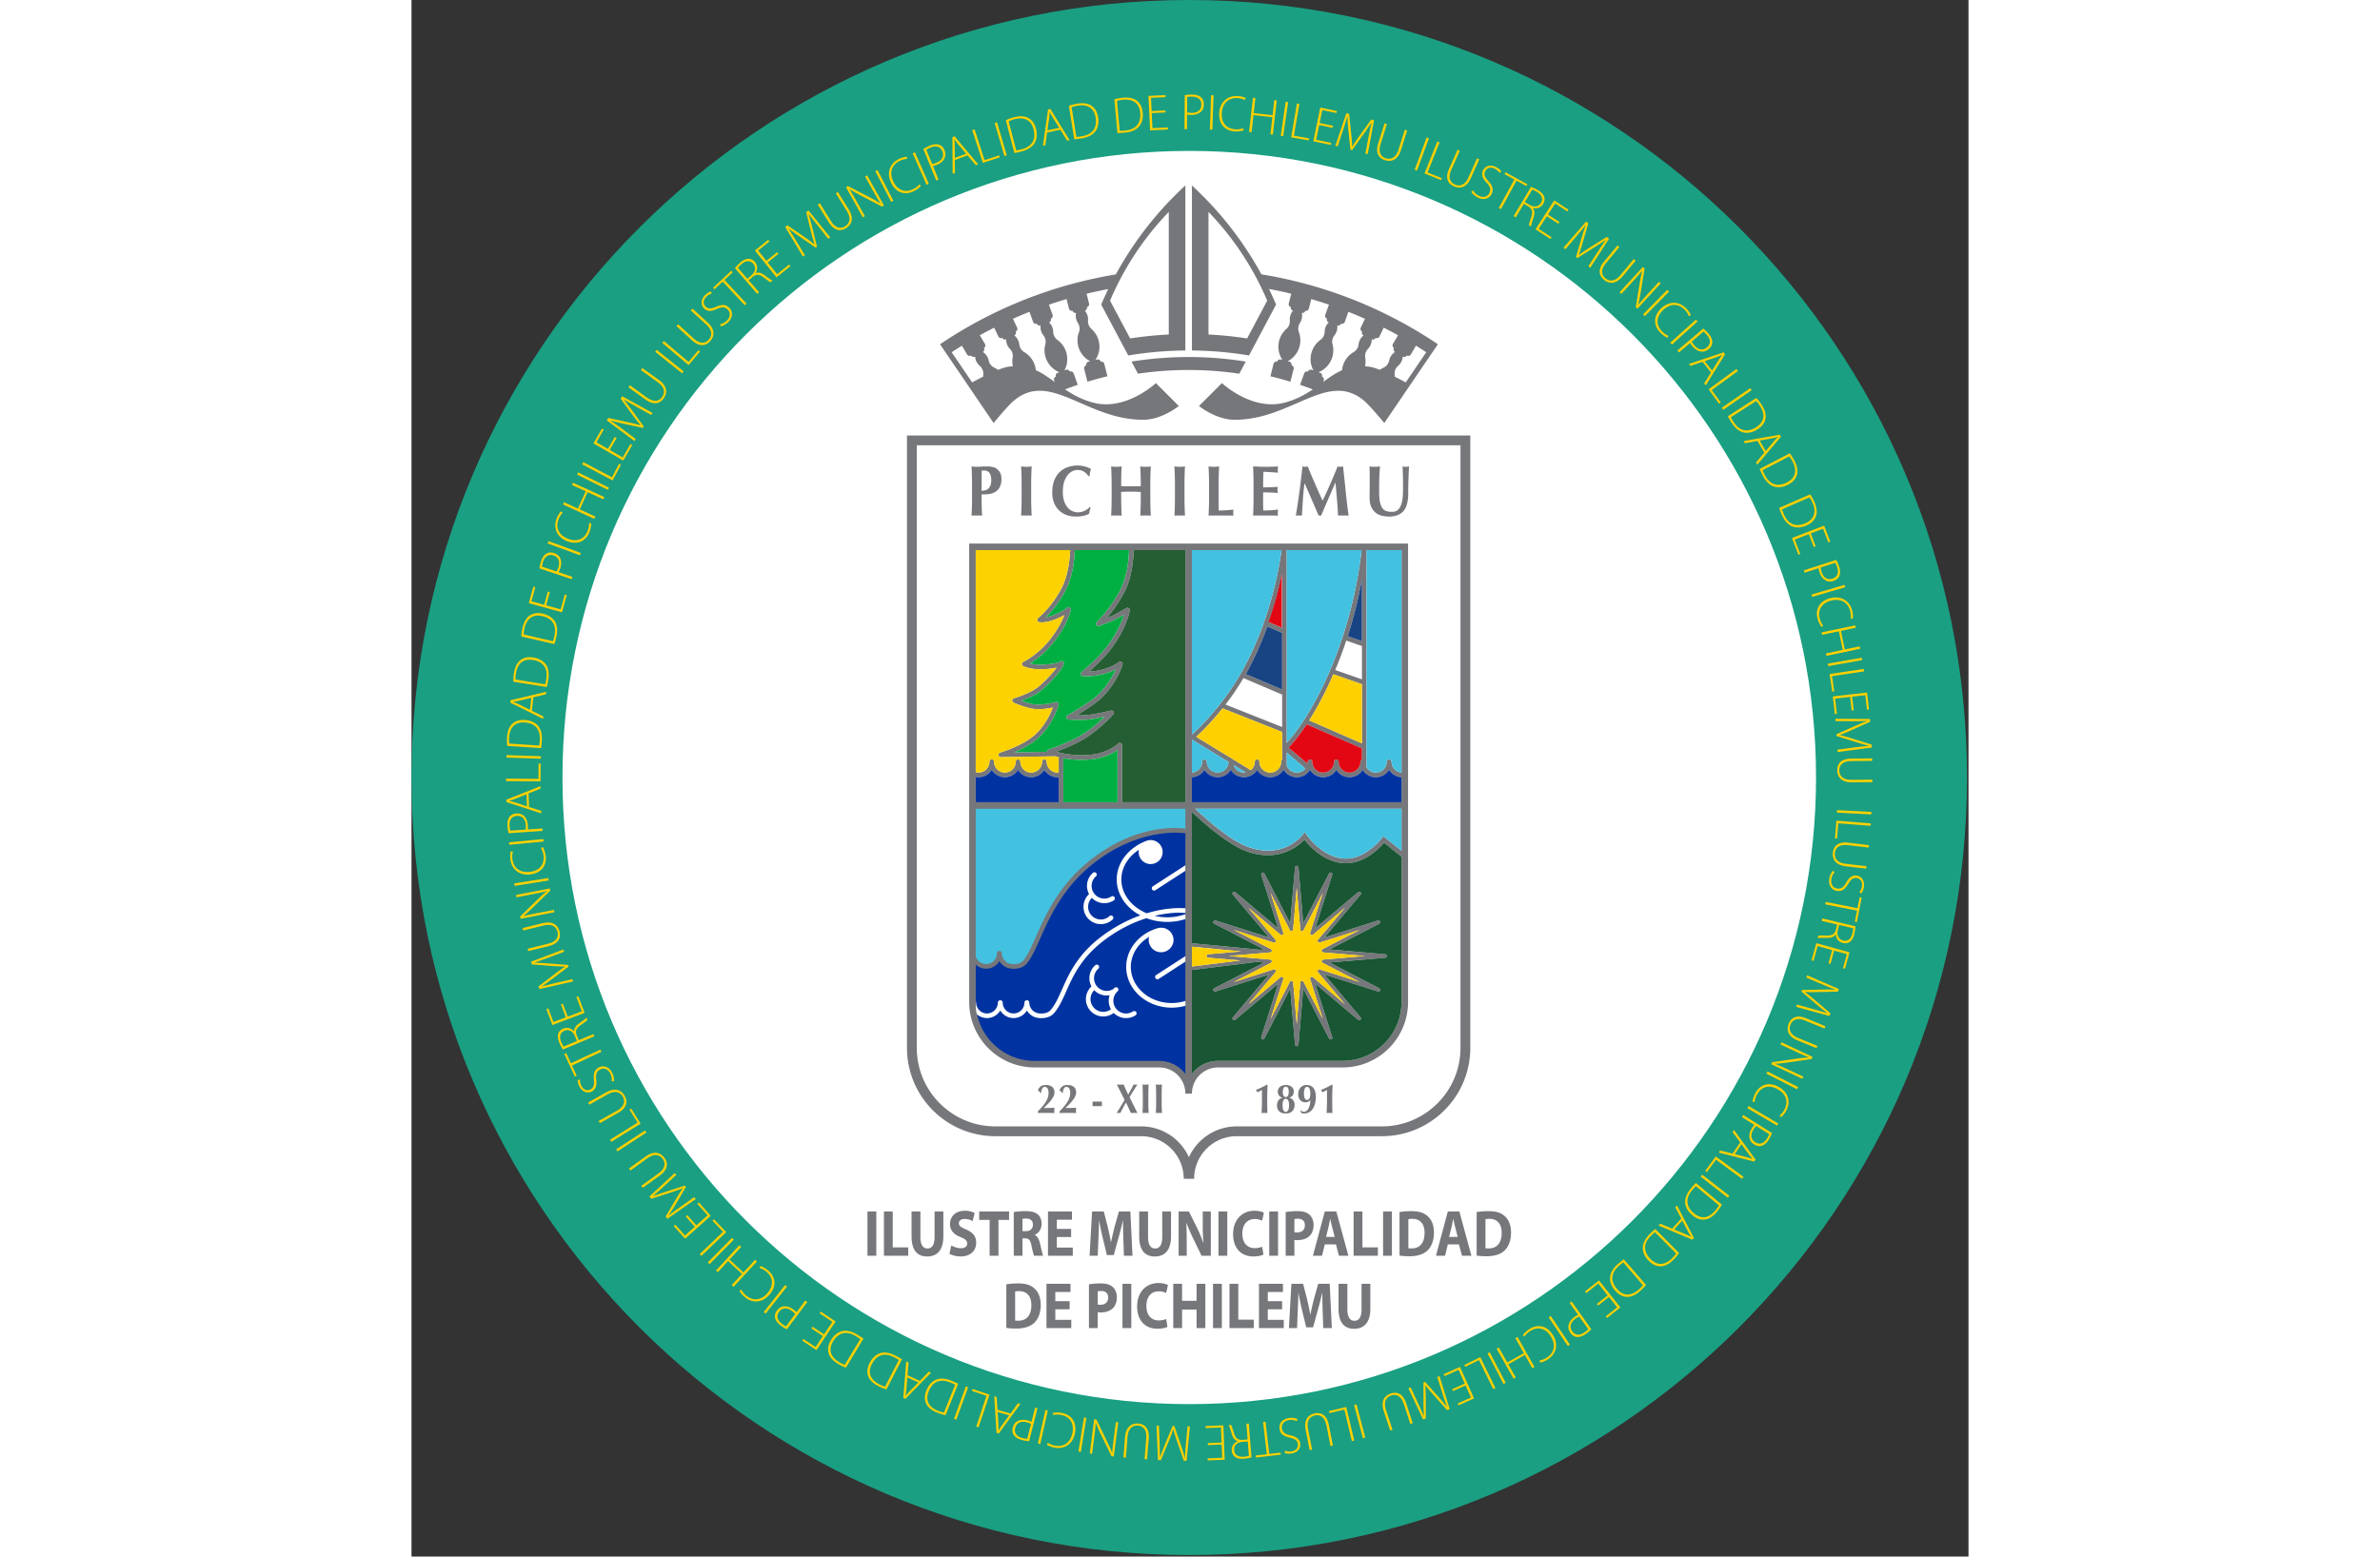 <svg clip-rule="evenodd" fill-rule="evenodd" height="280" viewBox="0 0 428 428" xml:space="preserve" xmlns="http://www.w3.org/2000/svg">
  <rect x="0" y="0" width="428" height="428" fill="#333333" stroke="none"/>
  <path d="M427.585 213.793c0 118.074-95.719 213.792-213.792 213.792-118.076 0-213.794-95.718-213.794-213.792S95.717.001 213.793.001c118.073 0 213.792 95.718 213.792 213.792" fill="#1a9f82" fill-rule="nonzero"/>
  <path d="M386.089 213.793c0 95.156-77.14 172.297-172.297 172.297S41.497 308.949 41.497 213.793 118.636 41.496 213.792 41.496c95.157 0 172.297 77.141 172.297 172.297" fill="#fff" fill-rule="nonzero"/>
  <path d="M288.352 288.111c0 11.932-9.674 21.61-21.61 21.61H226.68v.002c-5.778.062-10.739 3.53-12.978 8.489-2.254-5.007-7.283-8.491-13.13-8.491h-40.068c-11.934 0-21.607-9.678-21.607-21.61V122.445h149.455z" fill="#fff" fill-rule="nonzero"/>
  <path d="M136.199 119.744h154.854v168.367c0 13.423-10.882 24.308-24.311 24.308h-39.904c-6.463 0-11.701 5.241-11.701 11.705h-2.862c0-6.464-5.241-11.705-11.703-11.705h-40.068c-13.426 0-24.305-10.885-24.305-24.308zm152.153 168.367V122.445H138.897v165.666c0 11.932 9.673 21.61 21.607 21.61h40.068c5.847 0 10.876 3.484 13.13 8.491 2.239-4.959 7.2-8.427 12.978-8.489v-.002h40.062c11.936 0 21.61-9.678 21.61-21.61M167.681 130.806a88 88 0 0 0-.106-2.552q.301.04.654.069.356.032.801.032c.296 0 .557-.011.797-.032a12 12 0 0 0 .653-.069q-.065 1.282-.104 2.552-.035 1.269-.034 2.907v2.677q-.001 1.633.034 2.902.04 1.272.104 2.489a6 6 0 0 0-.653-.037h-1.598c-.235 0-.453.016-.654.037q.072-1.217.106-2.489.036-1.27.035-2.902v-2.677q0-1.638-.035-2.907m18.753 9.59a4.7 4.7 0 0 0-.141.835q-1.44.81-3.615.81-1.544-.001-2.758-.484c-.809-.321-1.497-.774-2.054-1.36a5.9 5.9 0 0 1-1.286-2.075 7.4 7.4 0 0 1-.445-2.599q0-2.049.575-3.475.579-1.429 1.543-2.325a5.9 5.9 0 0 1 2.244-1.309 8.6 8.6 0 0 1 2.674-.415q.46.001.974.079.516.081.991.206.484.127.914.305.434.179.736.374c-.116.331-.207.66-.275.996a8 8 0 0 0-.132 1.016h-.247q-.674-.947-1.388-1.352-.702-.401-1.66-.401-.71 0-1.426.354-.718.35-1.303 1.085c-.392.48-.706 1.103-.952 1.859q-.36 1.13-.36 2.705-.001 1.518.371 2.592.373 1.074.964 1.75.595.684 1.347.994a3.9 3.9 0 0 0 1.518.317c.283 0 .572-.039.867-.108q.446-.107.866-.297.43-.186.811-.461.379-.274.665-.61l.228.159a9 9 0 0 0-.246.835m12.689-5.18a34 34 0 0 0-1.346-.029q-.677 0-1.347.019c-.452.018-.9.034-1.349.061v1.125c0 1.085.014 2.055.037 2.902q.033 1.272.104 2.489a6 6 0 0 0-.655-.037h-1.597q-.354.001-.652.037.069-1.217.105-2.489t.037-2.902v-2.679q-.002-1.637-.037-2.907a100 100 0 0 0-.105-2.55q.297.039.652.069a10 10 0 0 0 1.597 0c.239-.021.454-.042.655-.069a61 61 0 0 0-.116 2.531q-.025 1.252-.025 2.884c.308.013.674.024 1.108.031a114 114 0 0 0 3.162 0q.604-.011 1.116-.031.001-1.632-.032-2.884a97 97 0 0 0-.109-2.531c.204.027.419.048.655.069a10 10 0 0 0 1.6 0q.35-.03.652-.069a88 88 0 0 0-.142 5.457v2.679q0 1.63.034 2.902.035 1.272.108 2.489a6 6 0 0 0-.652-.037h-1.6a6 6 0 0 0-.655.037c.05-.811.082-1.641.109-2.489q.033-1.272.032-2.902v-1.125q-.674-.022-1.344-.051m10.703-4.41a88 88 0 0 0-.106-2.552q.301.04.657.069.353.032.798.032a12 12 0 0 0 1.45-.101c-.05.856-.082 1.704-.105 2.552a109 109 0 0 0-.033 2.907v2.677q0 1.632.033 2.902c.023.848.055 1.678.105 2.489a6 6 0 0 0-.657-.037h-1.591c-.238 0-.455.016-.657.037q.072-1.217.106-2.489.035-1.27.035-2.902v-2.677q0-1.638-.035-2.907m9.377 0a85 85 0 0 0-.109-2.552q.303.04.657.069.355.032.801.032.438 0 .793-.032.356-.029.657-.069-.07 1.282-.106 2.552-.036 1.269-.035 2.907v2.677q0 1.122.008 2.163.007 1.044.027 1.813a30 30 0 0 0 4.06-.255 5 5 0 0 0-.054.392 6 6 0 0 0-.018.493q.002.315.018.491.016.18.054.294c-.321-.009-.711-.021-1.18-.029-.468-.004-1.107-.008-1.926-.008h-2.804q-.402.001-.605.008c-.137.008-.248.02-.347.029q.074-1.217.109-2.489.034-1.27.035-2.902v-2.677q-.001-1.638-.035-2.907m25.562 174.76c.146.092.334.137.578.137q.301 0 .604-.191c.203-.129.383-.331.55-.593q.247-.389.409-1c.103-.403.164-.882.174-1.441l-.018-.022a1.6 1.6 0 0 1-.21.255 1.2 1.2 0 0 1-.277.212 1.4 1.4 0 0 1-.371.128 2.3 2.3 0 0 1-.499.045q-.392 0-.747-.136a1.7 1.7 0 0 1-.621-.41 2.1 2.1 0 0 1-.428-.682q-.16-.407-.16-.954 0-.573.16-1.049.161-.473.461-.811c.203-.223.452-.397.734-.523.294-.129.615-.192.98-.192.377 0 .723.068 1.024.201.309.135.569.333.789.601q.326.401.509.999.178.602.178 1.402.001 1.11-.236 1.974-.236.863-.661 1.458a2.9 2.9 0 0 1-1.025.898c-.402.2-.84.301-1.327.301q-.185.001-.419-.04a1.2 1.2 0 0 1-.355-.109q-.05-.159-.11-.334a5 5 0 0 0-.145-.34l.072-.082c.114.107.248.208.387.298m2.056-6.279q-.244-.431-.633-.432c-.287 0-.506.157-.649.479-.141.322-.216.769-.216 1.337q0 .494.067.835.065.346.186.548a.76.76 0 0 0 .278.299.65.65 0 0 0 .344.093.6.6 0 0 0 .331-.093.8.8 0 0 0 .273-.289q.117-.186.188-.511c.046-.212.072-.471.072-.763q0-1.066-.241-1.503m6.339-.186-.029.862a33 33 0 0 0-.026.903c-.008.305-.012.605-.012.891v1.569c0 .405.004.816.016 1.245q.015.64.046 1.476c-.136-.011-.27-.023-.401-.023h-.81c-.13 0-.27.012-.403.023.002-.121.015-.297.029-.524q.021-.343.037-.762.017-.416.03-.889c.01-.31.015-.629.015-.947v-3.222a3 3 0 0 0-.215.114l-.313.174c-.114.067-.228.135-.344.194-.119.069-.223.12-.321.169a5 5 0 0 0-.262-.363 2 2 0 0 0-.244-.267c.536-.213 1.042-.44 1.524-.67q.724-.346 1.524-.806l.196.092q-.022.343-.037.761m-21.726-168.295a96 96 0 0 0-.092-2.552c.534.015 1.057.035 1.578.06q.781.04 1.577.041 1.314 0 2.33-.032a19 19 0 0 0 1.371-.069 4.3 4.3 0 0 0-.065.829q-.001.315.017.493t.048.392c-.338-.024-.716-.052-1.121-.077l-1.19-.082a36 36 0 0 0-1.035-.055 14 14 0 0 0-.656-.022 35 35 0 0 0-.078 2.148q-.011 1.06-.01 2.148a108 108 0 0 0 4.025-.159 7 7 0 0 0-.073.51 3 3 0 0 0-.017.375c0 .104.009.216.025.326.02.11.037.271.065.48a47 47 0 0 0-4.025-.175q0 .63-.008 1.259a66 66 0 0 0 .042 3.722 30 30 0 0 0 4.056-.255c-.019.143-.037.278-.048.392a5 5 0 0 0-.017.493q-.001.315.017.491.018.18.048.294-.474-.015-1.174-.029-.7-.007-1.922-.008h-2.812q-.399.001-.601.008-.206.014-.347.029.063-1.217.092-2.489.03-1.27.032-2.902v-2.677q-.002-1.638-.032-2.907m13.607 6.565-.283 4.412a2.6 2.6 0 0 0-.427-.037h-.821c-.138 0-.274.014-.419.037a183 183 0 0 0 1.01-6.736c.298-2.229.567-4.493.816-6.792q.2.041.366.069c.108.02.232.033.363.033q.16-.002.338-.033.174-.028.371-.069c.314.789.652 1.589 1 2.406q.521 1.216 1.046 2.43.522 1.209 1.047 2.37c.347.776.676 1.51.999 2.21.71-1.472 1.413-3.011 2.12-4.62a185 185 0 0 0 2.014-4.796q.439.1.759.102.298-.001.744-.102.176 1.693.382 3.643l.397 3.811q.196 1.86.388 3.475a69 69 0 0 0 .358 2.599 7 7 0 0 0-.719-.037h-1.445q-.37.001-.746.037a98 98 0 0 0-.292-4.39 720 720 0 0 0-.414-4.687h-.034c-.674 1.551-1.338 3.07-1.987 4.569q-.974 2.245-1.932 4.508l-.168-.031a2 2 0 0 0-.169-.006c-.058 0-.117.001-.168.006l-.169.031c-.634-1.468-1.272-2.939-1.905-4.412a452 452 0 0 0-1.956-4.469h-.037a75 75 0 0 0-.427 4.469m21.597 4.404a4.36 4.36 0 0 1-1.71-.885 4.3 4.3 0 0 1-1.144-1.598q-.417-.971-.417-2.372c0-.523.003-.996.008-1.407.006-.416.012-.798.012-1.156q-.002-.528.007-1.018c.003-.331.01-.673.01-1.03q-.001-1.591-.017-2.576a34 34 0 0 0-.054-1.479c.238.028.478.05.729.071a9 9 0 0 0 .724.032q.354-.002.726-.032.376-.03.726-.071a52 52 0 0 0-.215 3.557 192 192 0 0 0-.032 3.338q0 1.788.231 2.897.229 1.1.681 1.701.453.6 1.106.798.659.194 1.526.196 1.063 0 1.666-.59.604-.593.913-1.575c.208-.657.331-1.41.381-2.257a50 50 0 0 0 .072-2.648q0-1.359-.037-2.707-.035-1.35-.107-2.71.25.04.48.071c.156.019.294.032.426.032.15 0 .3-.013.438-.032.149-.021.291-.043.45-.071q-.04.435-.074 1.165a152 152 0 0 0-.132 3.791q-.027 1.153-.026 2.43 0 3.424-1.328 4.914-1.333 1.486-3.901 1.486a8 8 0 0 1-2.118-.265m-93.087 162.311c.373-.451.675-.883.907-1.286q.35-.604.505-1.17.152-.556.152-1.117 0-.47-.086-.784a1.5 1.5 0 0 0-.235-.509.94.94 0 0 0-.336-.28.9.9 0 0 0-.379-.085.66.66 0 0 0-.478.177 1.25 1.25 0 0 0-.305.437q-.114.254-.155.539a4 4 0 0 0-.041.518l-.105.036a5 5 0 0 0-.401-.396 21 21 0 0 0-.4-.36 2.1 2.1 0 0 1 .71-1.042q.523-.424 1.431-.424.71.001 1.177.181.469.186.742.476.274.292.379.64c.075.235.112.458.112.681 0 .254-.045.514-.123.787a4 4 0 0 1-.45.913 9.4 9.4 0 0 1-.895 1.148c-.379.427-.87.92-1.467 1.489l.009.02c.498-.009.98-.016 1.458-.02q.715-.013 1.455-.071c-.006.13-.017.254-.024.369a5 5 0 0 0-.017.376q.002.195.017.374c.007.124.018.235.024.344a41 41 0 0 0-1.153-.021h-2.264c-.371 0-.74.01-1.113.021v-.48q.795-.798 1.349-1.481m5.961 0c.368-.451.67-.883.906-1.286q.345-.604.502-1.17.154-.556.155-1.117 0-.47-.087-.784a1.6 1.6 0 0 0-.236-.509.9.9 0 0 0-.334-.28 1 1 0 0 0-.382-.085.67.67 0 0 0-.479.177 1.3 1.3 0 0 0-.304.437q-.111.254-.155.539a4 4 0 0 0-.042.518l-.105.036a5 5 0 0 0-.399-.396 18 18 0 0 0-.402-.36q.187-.623.712-1.042c.348-.283.828-.424 1.431-.424.473 0 .868.062 1.175.181q.473.186.745.476c.18.194.31.409.381.64.071.235.107.458.107.681q0 .38-.123.787a4 4 0 0 1-.447.913 9.4 9.4 0 0 1-.896 1.148c-.382.427-.87.92-1.468 1.489l.01.02q.742-.014 1.458-.02.716-.013 1.454-.071-.007.196-.024.369a4 4 0 0 0-.013.376c0 .129.001.255.013.374.011.124.019.235.024.344a41 41 0 0 0-1.153-.021h-2.262c-.372 0-.742.01-1.111.021v-.48q.788-.798 1.349-1.481m7.704-1.192h2.565v1.257h-2.565zm8.215-1.63-.639-1.272-.554-1.102-.352-.698.474.042a8 8 0 0 0 .92 0l.461-.042q.307.698.625 1.399c.216.46.428.926.647 1.39q.394-.698.769-1.39.377-.701.734-1.399.149.022.27.042a2.3 2.3 0 0 0 .509 0c.087-.013.175-.028.273-.042q-.176.254-.437.665-.264.409-.564.894c-.195.315-.398.643-.599.98q-.306.5-.573.928c.174.365.361.761.569 1.187q.309.639.612 1.248c.203.406.387.78.563 1.13.178.352.317.623.421.824a6 6 0 0 0-.461-.022h-.896q-.218.001-.447.022-.329-.697-.658-1.429-.328-.734-.692-1.465-.419.733-.811 1.458-.39.728-.752 1.436a6 6 0 0 0-.502-.022h-.251q-.134.001-.276.022.196-.273.467-.718l.562-.925q.3-.495.602-1.003c.204-.339.392-.66.574-.954q-.26-.527-.588-1.184m5.577-1.592a63 63 0 0 0-.063-1.481 6 6 0 0 0 .847.058 6 6 0 0 0 .846-.058c-.034.5-.053.99-.066 1.481a60 60 0 0 0-.022 1.686v1.555q0 .952.022 1.686c.013.495.032.978.066 1.449a4 4 0 0 0-.382-.023h-.93c-.137 0-.267.01-.381.023q.04-.707.063-1.449.02-.734.019-1.686v-1.555c0-.628-.005-1.193-.019-1.686m3.665 0c-.018-.491-.037-.981-.059-1.481q.17.024.379.042.2.016.461.016a6 6 0 0 0 .843-.058 57 57 0 0 0-.082 3.167v1.555a56 56 0 0 0 .082 3.135 3 3 0 0 0-.381-.023h-.923q-.208.002-.379.023.032-.707.059-1.449.019-.734.018-1.686v-1.555c0-.628-.005-1.193-.018-1.686m30.612-.571a56 56 0 0 1-.032.862l-.026.903c-.006.305-.009.605-.009.891v1.569c0 .405.004.816.016 1.245q.016.64.043 1.476c-.133-.011-.27-.023-.398-.023h-.81c-.13 0-.266.012-.403.023q.008-.182.029-.524.022-.343.035-.762a49 49 0 0 0 .047-1.836v-3.222q-.07.032-.218.114-.141.081-.312.174c-.114.067-.228.135-.342.194-.117.069-.223.12-.323.169a4 4 0 0 0-.263-.363 1.6 1.6 0 0 0-.241-.267 23.5 23.5 0 0 0 3.048-1.476l.196.092c-.018.228-.027.483-.037.761m3.586 2.506a1.5 1.5 0 0 1-.374-.35 1.8 1.8 0 0 1-.26-.474 1.7 1.7 0 0 1-.098-.578q-.001-.445.168-.795c.108-.231.264-.427.455-.588a2 2 0 0 1 .692-.36 3 3 0 0 1 .87-.122c.367 0 .694.05.972.145q.419.143.687.384c.182.16.315.345.41.558q.132.322.132.677 0 .363-.09.652-.098.284-.254.496a1.5 1.5 0 0 1-.83.543v.08q.239.044.488.188c.172.096.318.223.454.384q.2.24.33.578.129.339.13.769 0 .599-.187 1.046a2.1 2.1 0 0 1-.51.756q-.324.303-.778.44a3.3 3.3 0 0 1-.974.138q-.517-.002-.954-.127a1.9 1.9 0 0 1-.76-.406 1.9 1.9 0 0 1-.495-.702 2.45 2.45 0 0 1-.181-.984q0-.46.122-.811c.075-.235.178-.442.305-.611q.192-.26.448-.424c.17-.11.35-.191.533-.234v-.08a1.3 1.3 0 0 1-.451-.188m2.101.954q-.26-.425-.66-.426-.393 0-.633.416-.24.41-.239 1.381c0 .602.078 1.057.244 1.354q.25.456.65.455.349 0 .62-.442.274-.436.273-1.391-.002-.925-.255-1.347m-.018-3.36q-.19-.39-.593-.389-.458-.002-.652.397c-.123.267-.191.642-.191 1.123q0 .662.251.999.24.336.543.337.375.002.6-.381c.154-.255.23-.615.23-1.071q.002-.627-.188-1.015m-86.903-168.395a81 81 0 0 0-.106-2.55q.302.039.658.069.35.03.797.032.615 0 1.286-.053.66-.048 1.301-.048c.84 0 1.492.069 1.966.207q.711.205 1.116.6c.377.343.66.722.834 1.141.175.422.268.928.268 1.517q-.001 1.122-.337 1.931a3.3 3.3 0 0 1-.951 1.312c-.407.331-.888.58-1.446.735a6.6 6.6 0 0 1-1.822.236h-.906q0 1.477.027 2.946.026 1.468.117 2.902a6 6 0 0 0-.656-.037h-1.594a6 6 0 0 0-.658.037q.073-1.217.106-2.489.035-1.273.037-2.902v-2.679q-.002-1.637-.037-2.907m5.168-.029a2.3 2.3 0 0 0-.41-.819 1.5 1.5 0 0 0-.602-.44 1.9 1.9 0 0 0-.716-.14h-.586a.5.5 0 0 0-.159.019c-.015.946-.021 1.876-.028 2.788q-.007 1.366-.009 2.748.442-.002.915-.099.466-.1.861-.403c.252-.204.471-.5.634-.879q.25-.569.249-1.516 0-.748-.149-1.259m114.726 20.477V275.48l.001.022c0 9.948-8.059 18.01-18.006 18.01h-34.212a7.196 7.196 0 0 0-7.202 7.196v.008h-1.8v-.008a7.2 7.2 0 0 0-7.204-7.196h-34.216c-9.941 0-18.003-8.062-18.003-18.01V149.455h120.642zm-44.619 34.098 9.998 4.253v-15.583l-4.066-1.773c-1.367 3.788-3.066 7.776-5.168 11.722q-.381.704-.764 1.381m6.917 75.635a.476.476 0 0 1-.185.898l-11.446.98 11.446.983a.477.477 0 0 1 .185.897l-10.208 5.287 10.959-3.473a.46.46 0 0 1 .535.187.47.47 0 0 1-.029.571l-7.404 8.791 8.79-7.402a.479.479 0 0 1 .763.511l-3.479 10.952 5.292-10.204a.47.47 0 0 1 .514-.247c.209.04.364.215.382.424l.981 11.449.98-11.449a.475.475 0 0 1 .382-.424.475.475 0 0 1 .519.247l5.284 10.204-3.472-10.952a.475.475 0 0 1 .189-.543.47.47 0 0 1 .57.032l8.791 7.402-7.405-8.791a.48.48 0 0 1-.029-.571.47.47 0 0 1 .54-.187l10.956 3.473-10.205-5.287a.477.477 0 0 1 .179-.897l11.447-.983-11.447-.98a.476.476 0 0 1-.179-.898l10.205-5.288-10.956 3.474a.48.48 0 0 1-.54-.188.48.48 0 0 1 .029-.57l7.405-8.792-8.791 7.404a.478.478 0 0 1-.759-.511l3.472-10.956-5.284 10.205a.476.476 0 0 1-.901-.179l-.98-11.449-.981 11.449a.475.475 0 0 1-.896.179l-5.292-10.205 3.479 10.956a.478.478 0 0 1-.763.511l-8.79-7.404 7.404 8.792c.137.16.148.393.029.57a.47.47 0 0 1-.535.188l-10.959-3.474zm35.903-48.555v-61.178h-9.612v59.747a2.97 2.97 0 0 0 2.549 1.441 2.99 2.99 0 0 0 2.984-2.981c0-.355.282-.638.634-.638.013 0 .023.004.048.004 0 0 .01-.004.024-.004.351 0 .633.283.633.638a2.99 2.99 0 0 0 2.74 2.971m-31.551-5.483v3.578a2.99 2.99 0 0 0 2.781 1.913c.935 0 1.773-.44 2.323-1.119zm31.551 13.635v-6.877a4.26 4.26 0 0 1-3.41-2.078 4.25 4.25 0 0 1-3.653 2.085 4.27 4.27 0 0 1-3.623-2.03 4.25 4.25 0 0 1-3.614 2.025 4.25 4.25 0 0 1-3.618-2.025 4.25 4.25 0 0 1-3.617 2.025 4.25 4.25 0 0 1-3.618-2.029 4.25 4.25 0 0 1-3.617 2.029 4.26 4.26 0 0 1-3.655-2.088 4.26 4.26 0 0 1-3.655 2.088 4.27 4.27 0 0 1-3.62-2.03 4.25 4.25 0 0 1-3.617 2.023 4.25 4.25 0 0 1-3.615-2.023 4.26 4.26 0 0 1-3.618 2.023 4.25 4.25 0 0 1-3.62-2.031 4.26 4.26 0 0 1-3.45 2.027v6.886zm-39.695-11.773c.35 0 .631.285.631.637v.018a2.99 2.99 0 0 0 2.984 2.974 2.99 2.99 0 0 0 2.984-2.987c0-.217.111-.406.274-.52v-7.658l-16.381-6.499c-3.18 3.989-6 6.71-7.225 7.831l14.997 9.152a2.98 2.98 0 0 0 1.1-2.293v-.013a.633.633 0 0 1 .636-.642m8.144-57.557v53.01c2.097-2.317 7.444-8.971 12.624-21.668 5.816-14.248 7.533-27.427 7.936-31.342zm31.551 124.248v-39.945l-4.791-3.832a19.7 19.7 0 0 1-2.656 2.555c-2.533 2.014-5.218 3.082-7.77 3.082-5.887 0-10.082-4.695-11.462-6.474-1.681 1.762-7.133 6.355-15.91 3.188-5.332-1.919-12.164-8.085-15.031-10.824v36.115l18.837 1.795.976-.088-13.676-7.089a.475.475 0 0 1 .363-.875l14.685 4.654-9.927-11.781a.483.483 0 0 1 .028-.646.484.484 0 0 1 .645-.027l11.787 9.926-4.663-14.685a.477.477 0 0 1 .879-.364l7.089 13.676 1.315-15.348a.48.48 0 0 1 .475-.435c.246 0 .455.191.477.435l1.314 15.348 7.09-13.676a.48.48 0 0 1 .606-.219.47.47 0 0 1 .267.583l-4.658 14.685 11.785-9.926a.486.486 0 0 1 .647.027.485.485 0 0 1 .026.646l-9.925 11.781 14.688-4.654a.473.473 0 0 1 .583.27.48.48 0 0 1-.221.605l-13.679 7.089 15.35 1.315a.478.478 0 0 1 0 .953l-15.35 1.314 13.679 7.087a.476.476 0 0 1-.362.878l-14.688-4.659 9.925 11.783a.477.477 0 0 1-.673.673l-11.785-9.922 4.658 14.686a.47.47 0 0 1-.267.583.477.477 0 0 1-.606-.22l-7.09-13.68-1.314 15.353a.48.48 0 0 1-.477.437.48.48 0 0 1-.475-.437l-1.315-15.353-7.089 13.68a.475.475 0 0 1-.604.22.476.476 0 0 1-.275-.583l4.663-14.686-11.787 9.922a.474.474 0 0 1-.645-.027.483.483 0 0 1-.028-.646l9.927-11.783-14.685 4.659a.48.48 0 0 1-.586-.27.48.48 0 0 1 .223-.608l13.676-7.087-1.973-.169-17.84 2.227v28.601a8.98 8.98 0 0 1 7.203-3.603l.008.001h26.35l-.004-.001h7.854c8.953 0 16.209-7.256 16.209-16.21m-59.42-54.918v-69.33h-14.215c-.053 2.388-.427 7.479-2.551 11.558-1.605 3.075-3.495 5.565-4.862 7.169a32 32 0 0 0 1.499-.622c.954-.449 3.87-2.14 3.901-2.155a.635.635 0 0 1 .944.644c-.024.172-.678 4.224-4.534 9.716-2.06 2.935-4.967 5.655-6.631 7.11a19 19 0 0 0 3.437-.511c2.96-.698 4.721-2.091 4.739-2.102a.635.635 0 0 1 1.01.665c-.053.191-1.371 4.722-5.51 8.897-1.73 1.741-5.022 3.819-7.11 5.057 1.131.026 2.507.015 3.596-.147a74 74 0 0 0 5.862-1.145.64.64 0 0 1 .699.29.64.64 0 0 1-.076.754c-.144.159-3.581 3.913-7.508 6.411-2.59 1.649-6.109 3.086-8.19 3.868a26.1 26.1 0 0 0 9.496.828c4.919-.49 7.498-3.055 7.526-3.079a.63.63 0 0 1 .693-.143c.24.095.395.328.395.586v15.681zm48.104-11.11v-.013a.63.63 0 0 1 .434-.607v-3.068l-15.186-6.616a58 58 0 0 1-1.144 1.668c-1.736 2.453-3.098 3.98-3.824 4.743l5.2 4.394c.028-.164.047-.331.047-.501v-.018a.64.64 0 0 1 .638-.639c.35 0 .636.287.636.636v.021a2.983 2.983 0 0 0 2.98 2.966 2.99 2.99 0 0 0 2.983-2.944v-.04c0-.352.282-.637.634-.637h.003c.35 0 .635.285.635.637l-.002.04a2.99 2.99 0 0 0 2.982 2.944c1.64 0 2.975-1.33 2.984-2.966m-94.095-.663c.099 0 .195.028.278.07a.62.62 0 0 1 .358.567l-.004.04a2.987 2.987 0 0 0 2.98 2.944 2.986 2.986 0 0 0 2.983-2.966l-.002-.013c0-.087.019-.174.051-.247a.635.635 0 0 1 1.223.242v.018a2.985 2.985 0 0 0 2.979 2.974c.11 0 .218-.011.327-.022v-4.207c-.337-.085-.647-.163-.93-.244l-14.983.222a.65.65 0 0 1-.638-.543.636.636 0 0 1 .456-.705c.042-.011 4.415-1.272 8.02-3.705 3.843-2.594 5.737-6.751 6.45-8.688-1.41.315-3.885.703-6.048.242-2.353-.509-4.635-1.55-4.731-1.595a.63.63 0 0 1-.365-.629.63.63 0 0 1 .461-.561c.047-.012 4.786-1.329 7.314-3.655 2.405-2.218 3.706-3.782 4.403-4.771-.82.183-1.975.356-3.588.43-3.578.159-5.514-.809-5.595-.848a.65.65 0 0 1-.347-.576.64.64 0 0 1 .362-.564c.038-.018 3.791-1.84 6.954-5.679 2.465-2.985 3.735-5.597 4.357-7.206a19.5 19.5 0 0 1-2.634 1.218c-2.832 1.068-4.198.738-4.346.696a.62.62 0 0 1-.45-.486.64.64 0 0 1 .227-.625c.038-.027 3.702-2.968 6.414-8.168 1.855-3.562 2.295-8.08 2.391-10.517h-25.959v61.072a2.987 2.987 0 0 0 3.761-2.878.636.636 0 1 1 1.271 0 2.985 2.985 0 0 0 2.98 2.984 2.985 2.985 0 0 0 2.983-2.944l-.002-.04c0-.352.284-.637.639-.637m87.181-24.58 7.348 2.561v-9.147l-4.307-1.513a109 109 0 0 1-2.559 6.943c-.162.395-.321.772-.482 1.156m3.437-9.307 3.911 1.373v-17.009a126 126 0 0 1-3.911 15.636m-42.827 28.444v9.051a2.983 2.983 0 0 0 2.814-2.971c0-.353.283-.639.636-.639.217 0 .413.111.525.283a.63.63 0 0 1 .111.356 2.983 2.983 0 0 0 5.965.058zm14.782 9.022-3.315-2.023a2.99 2.99 0 0 0 2.836 2.065q.245 0 .479-.042m-32.072-61.136h-14.898c-.087 2.535-.54 7.268-2.541 11.102-1.842 3.528-4.054 6.029-5.435 7.39a12.3 12.3 0 0 0 2.016-.582c2.707-1.025 3.795-2.047 3.804-2.056a.63.63 0 0 1 .747-.1c.243.129.374.41.316.68-.032.173-.884 4.278-5.16 9.462a24.9 24.9 0 0 1-6.088 5.29c.835.196 2.073.37 3.675.301 3.595-.164 4.646-.837 4.655-.844a.633.633 0 0 1 .982.675c-.055.213-.662 2.221-5.535 6.713-1.773 1.633-4.434 2.777-6.152 3.4.817.3 1.852.642 2.883.861 2.855.611 6.52-.5 6.555-.506a.63.63 0 0 1 .627.146.65.65 0 0 1 .178.617c-.071.276-1.788 6.756-7.322 10.485-1.615 1.091-3.348 1.945-4.816 2.574l8.928-.128c0-.011-.005-.018-.005-.026a.64.64 0 0 1 .43-.578c.06-.018 5.963-2.007 9.652-4.359 2.269-1.442 4.405-3.361 5.761-4.679a68 68 0 0 1-3.869.697c-2.388.355-5.876.059-6.023.046a.63.63 0 0 1-.565-.502.63.63 0 0 1 .315-.688c.061-.035 6.234-3.43 8.701-5.915 2.396-2.417 3.802-5.004 4.534-6.649-.879.457-2.091.969-3.581 1.317-3.44.811-5.438.514-5.52.501a.64.64 0 0 1-.516-.465.63.63 0 0 1 .22-.657c.045-.04 4.809-3.851 7.678-7.943 2.368-3.371 3.477-6.196 3.966-7.788-.933.529-2.123 1.19-2.694 1.462-1.026.483-3.986 1.572-4.109 1.615a.636.636 0 0 1-.66-1.056c.038-.034 3.727-3.611 6.462-8.845 1.977-3.798 2.347-8.677 2.404-10.968m17.29 0v50.72c1.502-1.34 8.88-8.191 14.44-18.601 7.286-13.639 9.624-27.804 10.203-32.119zm21.153 19.793 3.645 1.59v-14.833a107 107 0 0 1-3.645 13.243m-21.153 89.277v5.43l13.28-1.661-8.817-.751a.48.48 0 0 1-.436-.477c0-.244.191-.451.436-.476l9.082-.778zm9.233-66.591 15.565 6.176v-8.923l-10.636-4.526a73 73 0 0 1-4.929 7.273m-29.693 26.851v-14.346c-1.286.904-3.697 2.214-7.219 2.566-3.003.3-5.646.05-7.67-.328v12.108zm-16.158 0v-6.898a3 3 0 0 1-.327.023 4.26 4.26 0 0 1-3.619-2.029 4.25 4.25 0 0 1-3.615 2.022 4.25 4.25 0 0 1-3.613-2.023 4.25 4.25 0 0 1-3.619 2.023 4.25 4.25 0 0 1-3.618-2.031 4.25 4.25 0 0 1-3.618 2.031q-.398-.002-.776-.075v6.957zm68.871-22.498 14.485 6.314v-16.263l-7.852-2.734c-2.365 5.446-4.704 9.639-6.633 12.683m25.367 35.844v-11.546h-56.685c2.846 2.703 9.512 8.692 14.526 10.5 4.113 1.483 7.894 1.359 11.237-.372 2.485-1.285 3.765-2.996 3.774-3.013l.538-.728.506.752c.044.067 4.465 6.567 10.887 6.567 5.496 0 9.786-5.579 9.829-5.637l.392-.521zM197.028 97.741l-7.447-14.012.04-.059a97 97 0 0 1 1.906-4.184 122 122 0 0 0-5.952 1.274l.68 2.701a.816.816 0 0 1-.593.989.81.81 0 0 1-.567.98 3.64 3.64 0 0 1 .877 2.576l.005-.002c-.039.335-.023.68.064 1.027.159.623.511 1.138.973 1.513a6.5 6.5 0 0 1 1.894 3.194 6.52 6.52 0 0 1-.909 5.237l.461-.119a.82.82 0 0 1 .992.593.81.81 0 0 1 .986.588l.866 3.427a96 96 0 0 0-5.501 1.495l-.889-3.527a.81.81 0 0 1 .587-.986.82.82 0 0 1 .593-.992l.458-.116a6.53 6.53 0 0 1-3.283-4.179 6.56 6.56 0 0 1 .119-3.604 2.83 2.83 0 0 0-.257-2.831h.005a3.7 3.7 0 0 1-.424-1.01 3.6 3.6 0 0 1-.023-1.678.817.817 0 0 1-.973-.591.815.815 0 0 1-.986-.59l-.662-2.621q-2.446.718-4.846 1.537l1.01 2.804a.82.82 0 0 1-.492 1.044.815.815 0 0 1-.474 1.034c.396.378.717.851.918 1.404.125.353.194.715.208 1.074l.008-.003c-.008.336.042.681.161 1.015a2.85 2.85 0 0 0 1.119 1.413 6.53 6.53 0 0 1 1.802 8.294l.447-.162a.816.816 0 0 1 1.044.489.816.816 0 0 1 1.042.49l1.127 3.145c-1.172.396-2.338.819-3.493 1.256 2.175 1.467 4.642 2.839 7.866 3.672 8.934 2.302 17.106-5.404 17.106-5.404l6.302 6.304s-4.634 3.772-9.758 3.783c-15.667.044-25.558-13.581-35.52-5.302-1.468 1.222-4.063 4.289-5.632 6.199l-7.129-10.491-7.601-11.171c.392-.263.785-.519 1.177-.779l.222-.149a121.7 121.7 0 0 1 46.922-18.27 94.9 94.9 0 0 1 19.124-24.463v45.377c-5.345.045-10.585.514-15.7 1.367m11.139-5.767V58.265a80.7 80.7 0 0 0-16.116 24.34l-.036.053 5.531 10.402c3.487-.535 7.028-.904 10.621-1.086m-30.088 10.378a6.54 6.54 0 0 1-3.68-3.838 6.54 6.54 0 0 1-.231-3.601 2.83 2.83 0 0 0-.533-2.792h.005a3.7 3.7 0 0 1-.524-.966 3.66 3.66 0 0 1-.186-1.663.815.815 0 0 1-1.023-.497.806.806 0 0 1-1.039-.489l-.996-2.766a120 120 0 0 0-4.545 1.913l1.147 2.436a.81.81 0 0 1-.391 1.082.81.81 0 0 1-.377 1.073 3.6 3.6 0 0 1 1.357 2.361l.005-.002a2.84 2.84 0 0 0 1.503 2.297 6.49 6.49 0 0 1 3.055 4.902c1.843.811 3.477 1.98 5.177 3.229l-.152-.437a.81.81 0 0 1 .488-1.039.82.82 0 0 1 .493-1.044zm-20.925 1.206q-.004-.206-.003-.412a2.83 2.83 0 0 0-.361-1.862c-.18-.313-.41-.57-.678-.782l.003-.001a3.5 3.5 0 0 1-.691-.851 3.6 3.6 0 0 1-.489-1.602.815.815 0 0 1-1.102-.298.813.813 0 0 1-1.113-.289l-1.412-2.405q-1.429.882-2.825 1.799l5.636 8.295a96 96 0 0 1 3.035-1.592m6.952-2.723c.413-.056.807-.092 1.192-.116a6.6 6.6 0 0 1-.09-2.137 2.87 2.87 0 0 0-.188-1.891 2.9 2.9 0 0 0-.605-.838l.001-.005a3.6 3.6 0 0 1-.611-.907 3.7 3.7 0 0 1-.343-1.643.813.813 0 0 1-1.066-.397.81.81 0 0 1-1.079-.389l-1.136-2.418q-1.999 1.01-3.952 2.086l1.405 2.393a.815.815 0 0 1-.29 1.115.815.815 0 0 1-.272 1.104 3.64 3.64 0 0 1 1.564 2.225l.005-.002a2.81 2.81 0 0 0 1.706 2.147q.463.234.886.537c1.11-.437 2.115-.76 2.873-.864m50.427-49.827a94.9 94.9 0 0 1 19.095 24.425 121.8 121.8 0 0 1 47.113 18.297l.22.149c.395.26.787.516 1.179.779l-7.598 11.171-7.138 10.491c-1.569-1.91-4.166-4.977-5.636-6.199-9.962-8.279-19.859 5.346-35.536 5.302-5.127-.011-9.762-3.783-9.762-3.783l6.303-6.304s8.181 7.706 17.12 5.404c3.223-.833 5.693-2.205 7.868-3.672-1.155-.437-2.324-.86-3.496-1.256l1.13-3.145a.815.815 0 0 1 1.042-.49.815.815 0 0 1 1.044-.489l.447.162a6.5 6.5 0 0 1-.392-5.305 6.5 6.5 0 0 1 2.194-2.989 2.85 2.85 0 0 0 1.119-1.413c.119-.334.17-.679.161-1.015l.009.003c.015-.359.081-.721.209-1.074.201-.553.52-1.026.917-1.404a.813.813 0 0 1-.474-1.034.81.81 0 0 1-.489-1.044l1.011-2.804a119 119 0 0 0-4.851-1.537l-.665 2.621a.815.815 0 0 1-.986.59.814.814 0 0 1-.97.591 3.7 3.7 0 0 1-.023 1.678 4 4 0 0 1-.425 1.01h.004a2.83 2.83 0 0 0-.26 2.831 6.525 6.525 0 0 1-3.167 7.783l.463.116c.435.112.7.555.588.992.44.109.7.551.592.986l-.89 3.527a97 97 0 0 0-5.502-1.495l.866-3.427a.81.81 0 0 1 .989-.588.81.81 0 0 1 .989-.593l.458.119a6.52 6.52 0 0 1-.907-5.237 6.5 6.5 0 0 1 1.895-3.194 2.8 2.8 0 0 0 .97-1.513c.088-.347.106-.692.066-1.027l.006.002a3.64 3.64 0 0 1 .882-2.576.81.81 0 0 1-.575-.98.817.817 0 0 1-.591-.989l.682-2.701c-2.02-.488-4.066-.922-6.125-1.306a96 96 0 0 1 1.923 4.216l.041.059-7.448 14.011a100.5 100.5 0 0 0-15.689-1.366zM269.188 98c.3-.506.703-.907 1.163-1.208a.82.82 0 0 1-.278-1.104.82.82 0 0 1-.288-1.115l1.406-2.393a132 132 0 0 0-3.953-2.086l-1.135 2.418a.814.814 0 0 1-1.081.389.816.816 0 0 1-1.07.397 3.6 3.6 0 0 1-.952 2.55l.005.005a2.8 2.8 0 0 0-.607.838 2.85 2.85 0 0 0-.19 1.891 6.4 6.4 0 0 1-.093 2.137c.389.024.784.06 1.195.116.761.104 1.763.427 2.875.864q.422-.303.885-.537a2.82 2.82 0 0 0 1.708-2.147l.005.002c.084-.347.215-.692.405-1.017m-8.249-7.911 1.149-2.436q-2.25-1.002-4.547-1.913l-.994 2.766a.81.81 0 0 1-1.041.489.816.816 0 0 1-1.027.497 3.56 3.56 0 0 1-.185 1.663 3.6 3.6 0 0 1-.522.966h.003c-.218.26-.401.555-.523.894a2.8 2.8 0 0 0-.01 1.898 6.55 6.55 0 0 1-.231 3.601 6.52 6.52 0 0 1-3.683 3.838l.451.159a.82.82 0 0 1 .494 1.044c.422.154.64.619.489 1.039l-.157.437c1.702-1.249 3.336-2.418 5.181-3.229a6.52 6.52 0 0 1 3.054-4.902 2.83 2.83 0 0 0 1.507-2.297l.005.002a3.63 3.63 0 0 1 1.355-2.361.816.816 0 0 1-.376-1.073.815.815 0 0 1-.392-1.082m12.365 15.061 5.634-8.295a122 122 0 0 0-2.824-1.799l-1.411 2.405a.813.813 0 0 1-1.113.289.816.816 0 0 1-1.102.298 3.6 3.6 0 0 1-.491 1.602c-.188.327-.426.61-.692.851l.004.001a2.8 2.8 0 0 0-.681.782 2.8 2.8 0 0 0-.359 1.862q.002.206-.004.412a100 100 0 0 1 3.039 1.592M229.7 93.06l5.532-10.402-.033-.053a80.6 80.6 0 0 0-16.118-24.34v33.709c3.594.182 7.135.551 10.619 1.086m-.371 6.36-1.775 3.339a95 95 0 0 0-13.929-1.023c-4.734 0-9.383.351-13.93 1.023l-1.773-3.337a99.5 99.5 0 0 1 15.708-1.252c5.343 0 10.586.434 15.699 1.25" fill="#76777b"/>
  <path d="m236.242 260.988-10.208-5.29 10.96 3.475c.2.064.42-.013.534-.189a.47.47 0 0 0-.029-.57l-7.402-8.792 8.788 7.406a.48.48 0 0 0 .765-.511l-3.48-10.956 5.291 10.204a.48.48 0 0 0 .514.251.48.48 0 0 0 .383-.429l.981-11.449.98 11.449c.02.214.173.387.382.429.21.04.419-.063.518-.251l5.284-10.204-3.47 10.956a.47.47 0 0 0 .188.541.48.48 0 0 0 .57-.03l8.791-7.406-7.405 8.792a.478.478 0 0 0 .51.759l10.958-3.475-10.206 5.29a.47.47 0 0 0-.247.516c.04.208.213.362.425.382l11.448.979-11.448.982a.476.476 0 0 0-.178.897l10.206 5.289-10.958-3.475a.478.478 0 0 0-.51.759l7.405 8.791-8.791-7.403a.47.47 0 0 0-.57-.032.47.47 0 0 0-.188.542l3.47 10.955-5.284-10.205a.477.477 0 0 0-.9.176l-.98 11.45-.981-11.45a.476.476 0 0 0-.897-.176l-5.291 10.205 3.48-10.955a.48.48 0 0 0-.191-.542.476.476 0 0 0-.574.032l-8.788 7.403 7.402-8.791a.47.47 0 0 0 .029-.57.46.46 0 0 0-.534-.189l-10.96 3.475 10.208-5.289a.477.477 0 0 0-.183-.897l-11.448-.982 11.448-.979a.485.485 0 0 0 .429-.382.474.474 0 0 0-.246-.516m-21.716-.665 13.545 1.286-9.082.779a.485.485 0 0 0-.435.477.48.48 0 0 0 .435.476l8.817.751-13.28 1.662z" fill="#ffd000"/>
  <path d="M272.146 235.558v39.946c0 8.951-7.256 16.207-16.209 16.207h-7.854l.004.003h-26.35l-.008-.003a8.98 8.98 0 0 0-7.203 3.604v-28.601l17.84-2.226 1.973.169-13.676 7.087a.48.48 0 0 0-.223.607.48.48 0 0 0 .586.271l14.685-4.66-9.927 11.785a.48.48 0 0 0 .028.644.474.474 0 0 0 .645.027l11.787-9.922-4.663 14.687a.477.477 0 0 0 .879.361l7.089-13.678 1.315 15.352a.48.48 0 0 0 .475.436.48.48 0 0 0 .477-.436l1.314-15.352 7.09 13.678a.477.477 0 0 0 .606.222.47.47 0 0 0 .267-.583l-4.658-14.687 11.785 9.922a.477.477 0 0 0 .673-.671l-9.925-11.785 14.688 4.66a.476.476 0 0 0 .362-.878l-13.679-7.087 15.35-1.316a.476.476 0 0 0 .434-.475.48.48 0 0 0-.434-.477l-15.35-1.314 13.679-7.09a.48.48 0 0 0 .221-.604.47.47 0 0 0-.583-.271l-14.688 4.655 9.925-11.783a.48.48 0 0 0-.026-.644.486.486 0 0 0-.647-.027l-11.785 9.927 4.658-14.686a.47.47 0 0 0-.267-.583.48.48 0 0 0-.606.219l-7.09 13.676-1.314-15.348a.48.48 0 0 0-.477-.437.48.48 0 0 0-.475.437l-1.315 15.348-7.089-13.676c-.114-.219-.376-.313-.604-.219a.475.475 0 0 0-.275.583l4.663 14.686-11.787-9.927a.484.484 0 0 0-.645.027.48.48 0 0 0-.028.644l9.927 11.783-14.685-4.655a.475.475 0 0 0-.363.875l13.676 7.09-.976.087-18.837-1.795v-36.114c2.867 2.74 9.699 8.905 15.031 10.824 8.777 3.167 14.229-1.426 15.91-3.189 1.38 1.781 5.575 6.475 11.462 6.475 2.552 0 5.237-1.07 7.77-3.084a20 20 0 0 0 2.656-2.553z" fill="#195633" fill-rule="nonzero"/>
  <path d="m272.146 233.93-4.996-3.997-.392.52c-.043.058-4.333 5.637-9.829 5.637-6.422 0-10.843-6.499-10.887-6.567l-.506-.751-.538.727c-.009.016-1.289 1.728-3.774 3.013-3.343 1.731-7.124 1.855-11.237.371-5.014-1.807-11.68-7.796-14.526-10.5h56.685z" fill="#43c1e1" fill-rule="nonzero"/>
  <path d="M212.725 220.583h-17.39v-15.681a.63.63 0 0 0-.393-.584.63.63 0 0 0-.694.141c-.027.024-2.606 2.589-7.527 3.08a26.1 26.1 0 0 1-9.496-.828c2.081-.781 5.6-2.22 8.192-3.869 3.925-2.498 7.362-6.252 7.506-6.41a.64.64 0 0 0 .077-.755.65.65 0 0 0-.7-.29c-.027.008-2.9.708-5.862 1.146-1.089.161-2.465.174-3.596.146 2.088-1.238 5.382-3.316 7.11-5.057 4.139-4.175 5.459-8.706 5.51-8.897a.63.63 0 0 0-.26-.699.63.63 0 0 0-.748.034c-.018.013-1.781 1.404-4.74 2.104a19.5 19.5 0 0 1-3.436.511c1.663-1.457 4.57-4.177 6.631-7.11 3.856-5.494 4.508-9.546 4.532-9.716a.63.63 0 0 0-.27-.62.63.63 0 0 0-.675-.026c-.028.015-2.945 1.707-3.9 2.155-.333.155-.895.387-1.499.624 1.367-1.605 3.257-4.096 4.861-7.171 2.125-4.079 2.499-9.17 2.552-11.558h14.215z" fill="#265e34" fill-rule="nonzero"/>
  <path d="M197.236 151.253c-.058 2.292-.427 7.172-2.403 10.969-2.735 5.234-6.425 8.81-6.462 8.846a.64.64 0 0 0-.1.798.64.64 0 0 0 .758.258c.126-.045 3.084-1.133 4.11-1.617.57-.271 1.76-.933 2.693-1.461-.488 1.593-1.596 4.416-3.965 7.787-2.87 4.092-7.633 7.903-7.678 7.943a.632.632 0 0 0 .295 1.123c.082.013 2.08.31 5.52-.501a15.4 15.4 0 0 0 3.582-1.317c-.733 1.645-2.138 4.232-4.534 6.649-2.467 2.486-8.639 5.879-8.701 5.915a.63.63 0 0 0-.315.687.63.63 0 0 0 .565.503c.146.013 3.636.308 6.024-.047 1.404-.205 2.79-.47 3.869-.697-1.357 1.32-3.493 3.239-5.762 4.68-3.689 2.351-9.591 4.343-9.651 4.36a.64.64 0 0 0-.432.577c0 .008.005.016.005.025l-8.927.129c1.467-.63 3.202-1.482 4.816-2.574 5.534-3.73 7.251-10.21 7.323-10.484a.65.65 0 0 0-.18-.619.63.63 0 0 0-.626-.146c-.035.008-3.7 1.118-6.554.506-1.033-.218-2.067-.56-2.884-.861 1.718-.621 4.379-1.765 6.152-3.4 4.873-4.49 5.48-6.499 5.534-6.713a.63.63 0 0 0-.981-.674c-.01.008-1.06.679-4.656.843-1.601.069-2.839-.104-3.674-.3a24.9 24.9 0 0 0 6.088-5.289c4.275-5.186 5.128-9.29 5.16-9.464a.63.63 0 0 0-.316-.679.63.63 0 0 0-.747.099c-.01.01-1.097 1.031-3.805 2.056a12 12 0 0 1-2.015.583c1.381-1.362 3.593-3.862 5.435-7.391 2.002-3.833 2.454-8.565 2.54-11.102zm-18.058 69.33v-12.108c2.024.378 4.667.628 7.67.328 3.522-.352 5.933-1.66 7.219-2.566v14.346z" fill="#00af42"/>
  <path d="M155.102 151.253h25.959c-.096 2.438-.535 6.956-2.39 10.518-2.714 5.2-6.375 8.14-6.415 8.168a.64.64 0 0 0-.227.624.63.63 0 0 0 .45.487c.148.042 1.514.373 4.347-.697a19.5 19.5 0 0 0 2.634-1.217c-.623 1.609-1.893 4.22-4.357 7.206-3.162 3.84-6.917 5.661-6.954 5.679a.64.64 0 0 0-.363.563.65.65 0 0 0 .349.578c.078.037 2.015 1.007 5.593.848 1.613-.075 2.767-.249 3.59-.432-.697.99-2 2.554-4.406 4.772-2.526 2.325-7.265 3.642-7.313 3.655a.63.63 0 0 0-.461.56.63.63 0 0 0 .364.63c.097.045 2.379 1.086 4.732 1.595 2.163.461 4.638.072 6.049-.243-.714 1.937-2.606 6.095-6.451 8.689-3.605 2.433-7.977 3.693-8.019 3.705a.636.636 0 0 0-.457.705.65.65 0 0 0 .637.542l14.984-.22q.425.117.93.243v4.206a3 3 0 0 1-.328.023 2.985 2.985 0 0 1-2.977-2.975v-.017a.638.638 0 1 0-1.275.006q.002.003.003.011a2.99 2.99 0 0 1-2.984 2.967 2.99 2.99 0 0 1-2.981-2.944q.004-.022.005-.04a.63.63 0 0 0-.356-.567.6.6 0 0 0-.278-.069l-.003.001v-.001a.635.635 0 0 0-.638.636l.003.04a2.986 2.986 0 0 1-2.984 2.944 2.986 2.986 0 0 1-2.98-2.984.6.6 0 0 0-.11-.357.633.633 0 0 0-1.161.357 2.99 2.99 0 0 1-2.985 2.982 3 3 0 0 1-.776-.105z" fill="#fcd200" fill-rule="nonzero"/>
  <path d="M155.102 213.628q.378.072.776.074c1.533 0 2.87-.816 3.618-2.03a4.26 4.26 0 0 0 3.618 2.03c1.531 0 2.87-.811 3.619-2.024a4.24 4.24 0 0 0 3.613 2.024 4.25 4.25 0 0 0 3.615-2.02 4.26 4.26 0 0 0 3.618 2.028c.113 0 .219-.013.328-.023v6.897h-22.805z" fill="#0033a1" fill-rule="nonzero"/>
  <path d="m240.592 206.947 5.105 4.37a2.99 2.99 0 0 1-2.322 1.121 2.99 2.99 0 0 1-2.783-1.913zm0-55.696h20.56c-.403 3.915-2.12 17.094-7.935 31.343-5.18 12.698-10.527 19.35-12.625 21.667zm-26.069 0h24.643c-.579 4.315-2.917 18.48-10.202 32.12-5.559 10.41-12.937 17.263-14.44 18.6zm57.62 61.179a2.987 2.987 0 0 1-2.738-2.971.633.633 0 0 0-.634-.638l-.024.004c-.025 0-.035-.004-.048-.004a.633.633 0 0 0-.633.638 2.99 2.99 0 0 1-2.985 2.981 2.97 2.97 0 0 1-2.549-1.44v-59.748h9.611zm-42.837-.042a3 3 0 0 1-.479.041 2.985 2.985 0 0 1-2.836-2.065zm-14.782-9.021 10.05 6.137a2.98 2.98 0 0 1-2.98 2.926 2.986 2.986 0 0 1-2.983-2.984.63.63 0 0 0-.112-.356.63.63 0 0 0-.525-.283.637.637 0 0 0-.636.639 2.984 2.984 0 0 1-2.814 2.972z" fill="#43c1e1"/>
  <path d="M272.146 220.583h-57.62v-6.886a4.25 4.25 0 0 0 3.45-2.027 4.25 4.25 0 0 0 3.62 2.031 4.26 4.26 0 0 0 3.618-2.023 4.25 4.25 0 0 0 3.615 2.023 4.25 4.25 0 0 0 3.617-2.023 4.27 4.27 0 0 0 3.62 2.031 4.25 4.25 0 0 0 3.655-2.089 4.26 4.26 0 0 0 3.655 2.089 4.26 4.26 0 0 0 3.617-2.028 4.25 4.25 0 0 0 3.618 2.028 4.25 4.25 0 0 0 3.617-2.026 4.25 4.25 0 0 0 3.618 2.026 4.25 4.25 0 0 0 3.614-2.026 4.27 4.27 0 0 0 3.623 2.031 4.25 4.25 0 0 0 3.653-2.086 4.26 4.26 0 0 0 3.41 2.078z" fill="#0033a1" fill-rule="nonzero"/>
  <path d="M257.353 174.924a126 126 0 0 0 3.911-15.636v17.009zm-28.028 10.428q.383-.677.764-1.381c2.103-3.946 3.802-7.934 5.168-11.722l4.067 1.773v15.583z" fill="#184484"/>
  <path d="M260.83 209.474a2.987 2.987 0 0 1-2.984 2.966 2.99 2.99 0 0 1-2.982-2.944l.001-.04a.636.636 0 0 0-.634-.637h-.003a.636.636 0 0 0-.635.637v.04a2.986 2.986 0 0 1-2.982 2.944 2.983 2.983 0 0 1-2.981-2.966v-.019a.64.64 0 0 0-.636-.638.65.65 0 0 0-.356.111.64.64 0 0 0-.281.528v.018c0 .172-.019.337-.047.501l-5.2-4.394c.726-.761 2.088-2.29 3.824-4.742.355-.498.742-1.062 1.143-1.669l15.187 6.617v3.067a.63.63 0 0 0-.434.607zm-25.227-38.453a105 105 0 0 0 3.646-13.11v14.683z" fill="#e30613"/>
  <path d="M246.78 198.086c1.929-3.043 4.269-7.237 6.634-12.682l7.85 2.733V204.4zm-14.328 10.726a.64.64 0 0 0-.589.393.6.6 0 0 0-.045.249v.013a3 3 0 0 1-1.102 2.294l-14.996-9.153c1.225-1.121 4.044-3.84 7.224-7.832l16.381 6.499v7.658a.63.63 0 0 0-.274.52 2.987 2.987 0 0 1-2.985 2.987 2.99 2.99 0 0 1-2.981-2.974v-.016a.636.636 0 0 0-.633-.638" fill="#ffd000"/>
  <path d="M212.725 227.907a1 1 0 0 0-.177-.059c-.506-.082-12.55-1.942-25.882 8.59-8.69 6.864-12.345 15.103-15.013 21.119-1.206 2.715-2.246 5.063-3.432 6.494-.61.739-1.424 1.049-2.797 1.064a.6.6 0 0 0-.164-.025 2.99 2.99 0 0 1-2.984-2.983.633.633 0 0 0-.634-.635q-.019.001-.032.005-.022-.004-.041-.005a.633.633 0 0 0-.632.635 2.986 2.986 0 0 1-5.835.883v-40.606h57.623z" fill="#43c1e1" fill-rule="nonzero"/>
  <path d="M212.341 229.104c-.151-.027-12.035-1.82-24.888 8.33-8.441 6.668-12.022 14.74-14.637 20.636-1.246 2.804-2.316 5.222-3.612 6.791-1.11 1.343-2.627 1.523-3.825 1.526h-.007a.6.6 0 0 1-.173-.027 4.26 4.26 0 0 1-3.59-2.086 4.26 4.26 0 0 1-3.656 2.087 4.23 4.23 0 0 1-2.851-1.103v10.09c.016 1.995.199 2.758.373 3.596 1.575 7.299 8.065 12.768 15.831 12.768h34.216a8.99 8.99 0 0 1 7.203 3.602v-66.269a.66.66 0 0 1-.384.059" fill="#0033a1" fill-rule="nonzero"/>
  <path d="M189.486 254.107a4.766 4.766 0 0 1-4.762-4.763c0-1.33.566-2.6 1.531-3.498a4.76 4.76 0 0 1 1.048-5.835.636.636 0 1 1 .842.953 3.492 3.492 0 0 0 4.216 5.547.627.627 0 0 1 .877.183.63.63 0 0 1-.184.877 4.74 4.74 0 0 1-6.033-.688 3.5 3.5 0 0 0-1.026 2.461 3.497 3.497 0 0 0 3.491 3.491c.888 0 1.731-.328 2.378-.933a.635.635 0 0 1 .866.93 4.75 4.75 0 0 1-3.244 1.275m9.726 24.186a.627.627 0 0 1-.181.877 4.75 4.75 0 0 1-6.002-.648 4.72 4.72 0 0 1-2.881.974 4.77 4.77 0 0 1-4.763-4.765c0-1.331.565-2.601 1.532-3.496a4.7 4.7 0 0 1-.57-2.261c0-1.37.587-2.669 1.617-3.573a.633.633 0 0 1 .894.054.64.64 0 0 1-.054.898 3.5 3.5 0 0 0-1.189 2.621 3.5 3.5 0 0 0 3.49 3.495c.651 0 1.277-.182 1.826-.518q.163-.179.349-.342a.636.636 0 0 1 .838.956c-.079.069-.151.146-.225.22-.03.042-.066.077-.099.114a3.47 3.47 0 0 0-.863 2.288 3.497 3.497 0 0 0 3.492 3.49c.681 0 1.344-.199 1.911-.568a.634.634 0 0 1 .878.184m-9.064-.067c.771 0 1.513-.255 2.123-.719a4.72 4.72 0 0 1-.36-3.842 5 5 0 0 1-.806.072 4.74 4.74 0 0 1-3.427-1.463 3.5 3.5 0 0 0-1.025 2.457 3.5 3.5 0 0 0 3.495 3.495m22.602-3.008v1.327a14 14 0 0 1-3.795.528c-6.888 0-12.493-5.024-12.493-11.194 0-4.853 3.524-9.128 8.555-10.63l.068-.016q.082-.028.163-.048v.008q.39-.102.813-.104a3.417 3.417 0 0 1 3.416 3.414 3.417 3.417 0 0 1-6.832 0q.001-.473.125-.903c-3.059 1.799-5.036 4.879-5.036 8.279 0 5.47 5.035 9.924 11.221 9.924a12.4 12.4 0 0 0 3.795-.585m-9.148-30.626a.63.63 0 0 1 .188-.878l8.936-5.784v1.513l-8.249 5.337a.63.63 0 0 1-.875-.188m9.133 18.314v1.513l-7.341 4.752a.65.65 0 0 1-.344.098.63.63 0 0 1-.533-.289.634.634 0 0 1 .186-.879zm-.736-11.914c-.557-.04-3.499-.177-7.698.84 1.094.259 2.244.398 3.436.398 1.779 0 3.473-.31 5.01-.864v1.343c-1.554.507-3.245.79-5.01.79-2.03 0-3.959-.373-5.697-1.031-3.27 1.031-7.081 2.757-11.028 5.629-6.795 4.94-9.133 10.212-11.014 14.447-.972 2.188-1.889 4.251-3.246 5.896-1.108 1.341-2.625 1.519-3.822 1.522h-.006a.6.6 0 0 1-.172-.025 4.25 4.25 0 0 1-3.593-2.085 4.26 4.26 0 0 1-3.653 2.088 4.26 4.26 0 0 1-3.656-2.088 4.26 4.26 0 0 1-3.656 2.088 4.25 4.25 0 0 1-2.697-.97l-.104-.148c-.127-.486-.268-1.146-.275-1.757-.013-.652-.016-1.217-.013-1.656l.02-.035a.6.6 0 0 1 .086.31 2.99 2.99 0 0 0 2.983 2.984 2.99 2.99 0 0 0 2.987-2.984c0-.355.282-.637.645-.637l.024.008a.1.1 0 0 1 .036-.008c.348 0 .634.282.634.637a2.99 2.99 0 0 0 2.986 2.984 2.987 2.987 0 0 0 2.98-2.984c0-.355.283-.637.638-.637q.013.001.035.008.02-.007.034-.008c.353 0 .638.282.638.637a2.987 2.987 0 0 0 2.98 2.984.7.7 0 0 1 .163.022c1.373-.012 2.188-.321 2.802-1.059 1.241-1.513 2.085-3.407 3.059-5.599 1.94-4.378 4.357-9.819 11.427-14.961 3.557-2.584 7.012-4.269 10.089-5.369-3.896-2.069-6.49-5.719-6.49-9.871 0-4.753 3.398-8.849 8.256-10.668l.002.01a3.2 3.2 0 0 1 1.066-.179 3.298 3.298 0 1 1-3.3 3.299c0-.217.023-.422.059-.628-2.929 1.908-4.816 4.855-4.816 8.166 0 4.062 2.843 7.584 6.973 9.294 5.4-1.627 9.32-1.447 9.988-1.403.048.004.326.004.658.008v1.272c-.443-.007-.697-.007-.748-.01" fill="#fff"/>
  <path d="M125.341 333.117h2.428V345.3h-2.428zm4.524-.001h2.423v9.87h4.253v2.313h-6.676zm10.023 0v7.015c0 2.096.697 3.162 1.934 3.162 1.268 0 1.967-1.013 1.967-3.162v-7.015h2.407v6.835c0 3.756-1.663 5.544-4.453 5.544-2.695 0-4.283-1.696-4.283-5.582v-6.797zm8.486 9.344c.652.379 1.651.758 2.679.758 1.11 0 1.697-.522 1.697-1.314 0-.761-.506-1.198-1.792-1.718-1.776-.705-2.934-1.826-2.934-3.599 0-2.078 1.526-3.67 4.045-3.67 1.205 0 2.093.291 2.727.615l-.539 2.225a4.57 4.57 0 0 0-2.237-.579c-1.044 0-1.553.538-1.553 1.174 0 .779.602 1.123 1.981 1.719 1.887.793 2.777 1.914 2.777 3.633 0 2.041-1.381 3.778-4.314 3.778-1.22 0-2.425-.361-3.028-.743zm10.547-7.03h-2.871v-2.314h8.217v2.314h-2.918v9.87h-2.428zm6.634-2.15c.779-.141 1.934-.254 3.218-.254 1.586 0 2.694.273 3.458.957.635.579.981 1.43.981 2.551 0 1.554-.963 2.621-1.887 3v.054c.749.342 1.158 1.157 1.43 2.279.331 1.372.666 2.963.872 3.432h-2.475c-.174-.343-.427-1.339-.742-2.839-.289-1.515-.748-1.932-1.736-1.95h-.726v4.789h-2.393zm2.393 5.242h.952c1.205 0 1.92-.687 1.92-1.754 0-1.121-.667-1.681-1.778-1.7-.585 0-.917.054-1.094.091zm13.372 1.627h-3.93v2.892h4.391v2.258h-6.819v-12.183h6.596v2.262h-4.168v2.529h3.93zm14.356.488c-.05-1.466-.095-3.236-.095-5.007h-.05a70 70 0 0 1-1.186 4.716l-1.303 4.754h-1.884l-1.143-4.715a63 63 0 0 1-.969-4.755h-.032c-.061 1.647-.11 3.525-.188 5.042l-.192 4.627h-2.236l.683-12.183h3.221l1.044 4.07c.334 1.408.667 2.926.906 4.352h.048a105 105 0 0 1 1.015-4.368l1.14-4.054h3.153l.588 12.183h-2.359zm6.792-7.521v7.015c0 2.096.697 3.162 1.934 3.162 1.27 0 1.964-1.013 1.964-3.162v-7.015h2.414v6.835c0 3.756-1.664 5.544-4.457 5.544-2.698 0-4.285-1.696-4.285-5.582v-6.797zm8.407 12.184v-12.183h2.822l2.222 4.463a38 38 0 0 1 1.741 4.176h.05c-.159-1.606-.205-3.253-.205-5.079v-3.56h2.219V345.3h-2.537l-2.284-4.7a47 47 0 0 1-1.854-4.3l-.049.018a136 136 0 0 1 .098 5.311v3.671zm10.946-12.183h2.428V345.3h-2.428zm12.372 11.838c-.446.255-1.445.528-2.745.528-3.698 0-5.6-2.624-5.6-6.093 0-4.156 2.602-6.472 5.838-6.472 1.253 0 2.202.289 2.631.54l-.489 2.19a4.7 4.7 0 0 0-2.033-.454c-1.917 0-3.408 1.325-3.408 4.032 0 2.442 1.267 3.975 3.428 3.975.729 0 1.535-.18 2.013-.396zm1.589-11.838h2.425V345.3h-2.425zm4.519.162c.744-.141 1.792-.252 3.267-.252 1.49 0 2.553.325 3.263.977.686.612 1.143 1.627 1.143 2.821 0 1.189-.345 2.202-.982 2.893-.826.881-2.046 1.278-3.473 1.278a5.6 5.6 0 0 1-.825-.051v4.355h-2.393zm2.393 5.533c.209.051.459.069.808.069 1.283 0 2.078-.739 2.078-1.987 0-1.117-.681-1.787-1.884-1.787-.493 0-.825.053-1.002.109zm8.36 3.364-.761 3.123h-2.502l3.263-12.183h3.172l3.316 12.183h-2.6l-.827-3.123zm2.716-2.064-.667-2.582c-.194-.726-.385-1.629-.541-2.35h-.032c-.159.721-.318 1.646-.491 2.35l-.638 2.582zm5.2-6.996h2.428v9.87h4.248v2.313h-6.676zm8.107.001h2.425V345.3h-2.425zm4.52.163c.888-.164 2.046-.253 3.266-.253 2.032 0 3.346.416 4.38 1.301 1.111.94 1.808 2.441 1.808 4.59 0 2.335-.75 3.941-1.776 4.935-1.129 1.067-2.843 1.576-4.932 1.576-1.256 0-2.141-.09-2.746-.183zm2.428 9.939c.204.055.536.055.838.055 2.189.019 3.615-1.357 3.615-4.266.016-2.529-1.284-3.869-3.359-3.869-.542 0-.89.055-1.094.113zm10.847-1.043-.759 3.123h-2.504l3.263-12.183h3.174l3.316 12.183h-2.601l-.826-3.123zm2.713-2.064-.667-2.582c-.189-.726-.377-1.629-.536-2.35h-.029c-.162.721-.321 1.646-.494 2.35l-.633 2.582zm5.208-6.832c.886-.164 2.044-.253 3.266-.253 2.032 0 3.345.416 4.376 1.301 1.11.94 1.809 2.441 1.809 4.59 0 2.335-.747 3.941-1.778 4.935-1.121 1.067-2.838 1.576-4.93 1.576-1.253 0-2.143-.09-2.743-.183zm2.423 9.939c.209.055.541.055.843.055 2.187.019 3.615-1.357 3.615-4.266.016-2.529-1.283-3.869-3.361-3.869-.54 0-.888.055-1.097.113zm-131.706 9.94c.888-.161 2.046-.259 3.263-.259 2.033 0 3.347.419 4.38 1.306 1.108.939 1.808 2.442 1.808 4.591 0 2.332-.747 3.941-1.779 4.934-1.123 1.066-2.836 1.572-4.929 1.572-1.256 0-2.141-.09-2.743-.181zm2.425 9.939c.206.055.538.055.838.055 2.189.017 3.619-1.357 3.619-4.266.014-2.533-1.285-3.869-3.363-3.869-.538 0-.888.055-1.094.109zm14.973-3.075h-3.93v2.894h4.389v2.26h-6.82v-12.18h6.602v2.258h-4.171v2.529h3.93zm5.317-6.865c.744-.143 1.791-.257 3.267-.257 1.49 0 2.553.328 3.268.98.679.615 1.14 1.627 1.14 2.821 0 1.189-.35 2.202-.984 2.89-.824.884-2.042 1.284-3.473 1.284-.316 0-.605-.017-.825-.054v4.354h-2.393zm2.393 5.531c.209.055.461.074.808.074 1.285 0 2.078-.745 2.078-1.992 0-1.117-.679-1.79-1.889-1.79-.488 0-.824.056-.997.112zm6.821-5.691h2.428v12.178h-2.428zm12.373 11.833c-.443.255-1.445.525-2.745.525-3.695 0-5.598-2.618-5.598-6.09 0-4.159 2.602-6.472 5.838-6.472 1.252 0 2.203.292 2.632.545l-.492 2.185a4.7 4.7 0 0 0-2.031-.451c-1.919 0-3.406 1.322-3.406 4.033 0 2.436 1.267 3.974 3.424 3.974.729 0 1.538-.183 2.013-.396zm4.013-11.834v4.68h3.98v-4.68h2.413v12.178h-2.413v-5.097h-3.98v5.097H209.4v-12.178zm8.504.001h2.428v12.178h-2.428zm4.525-.001h2.423v9.867h4.25v2.311h-6.673zm14.463 7.026h-3.933v2.894h4.392v2.26h-6.822v-12.18h6.601v2.258h-4.171v2.529h3.933zm11.152.491c-.05-1.463-.095-3.236-.095-5.007h-.05c-.33 1.553-.78 3.29-1.19 4.72l-1.3 4.748h-1.886l-1.143-4.713a62 62 0 0 1-.967-4.755h-.031c-.064 1.644-.11 3.525-.189 5.044l-.191 4.625h-2.237l.681-12.178h3.216l1.049 4.062c.336 1.411.67 2.929.906 4.357h.046a123 123 0 0 1 1.015-4.372l1.144-4.047h3.154l.588 12.178h-2.361zm6.79-7.517v7.009c0 2.097.699 3.163 1.932 3.163 1.269 0 1.969-1.008 1.969-3.163v-7.009h2.411v6.832c0 3.755-1.667 5.547-4.457 5.547-2.695 0-4.283-1.698-4.283-5.589v-6.79z" fill="#76777b"/>
  <path d="m391.852 222.765 9.457.496-.035.673-9.457-.496zm9.279 3.638-.054.67-8.88-.7-.33 4.201-.561-.041.385-4.876zm-.568 6.654-5.675-.666c-2.4-.28-3.451.726-3.614 2.107-.184 1.561.696 2.755 3.01 3.026l5.677.664-.079.668-5.619-.659c-2.886-.336-3.75-2.022-3.541-3.793.192-1.643 1.316-3.027 4.199-2.687l5.719.67zm-9.334 6.734a3.7 3.7 0 0 0-.936 1.938c-.225 1.401.424 2.39 1.577 2.573 1.04.168 1.749-.272 2.48-1.549.783-1.41 1.704-2.187 2.966-1.984 1.372.222 2.189 1.503 1.933 3.098-.14.873-.47 1.504-.73 1.79l-.527-.342c.22-.22.579-.774.708-1.578.244-1.51-.644-2.18-1.378-2.298-1.026-.164-1.649.345-2.393 1.607-.871 1.438-1.708 2.143-3.097 1.918-1.357-.219-2.409-1.38-2.085-3.38.13-.803.544-1.702.981-2.13zm6.257 9.94.6-3.03.55.108-1.328 6.72-.55-.108.598-3.03-8.732-1.725.128-.662zm-.579 4.962c-.01.6-.129 1.396-.279 2.038-.281 1.203-.722 1.907-1.351 2.308-.474.305-1.148.406-1.79.255-1.244-.293-1.862-1.217-1.982-2.371l-.029-.005c-.403.682-1.21.983-2.287.96-1.508-.026-2.23-.007-2.647.097l.159-.67c.307-.084 1.159-.086 2.378-.06 1.394.027 2.131-.406 2.472-1.609l.34-1.435-4.226-.995.156-.657zm-4.485-.366-.346 1.462c-.333 1.421.24 2.537 1.454 2.825 1.409.331 2.228-.573 2.57-2.021.147-.63.19-1.11.189-1.356zm-2.905 10.556 1.004-3.639-3.994-1.103-1.125 4.074-.542-.148 1.306-4.727 9.126 2.52-1.245 4.506-.543-.15 1.065-3.858-3.506-.966-1.006 3.643zm-4.35 12.552c1.37.385 3.05.852 4.032 1.19l.009-.025a89 89 0 0 1-2.925-2.368l-4.2-3.569.153-.438 5.36-.115c1.567-.021 2.776-.033 3.85.042l.01-.026c-1.04-.39-2.567-.996-4.017-1.618l-4.017-1.706.217-.625 8.716 3.755-.254.732-5.828.13a41 41 0 0 1-3.232-.024l-.014.042c.743.51 1.495 1.127 2.546 1.998l4.465 3.797-.26.756-9.152-2.507.218-.625zm3.253 5.368-5.286-2.165c-2.232-.916-3.514-.227-4.041 1.059-.595 1.453-.07 2.835 2.083 3.719l5.287 2.167-.256.621-5.231-2.144c-2.69-1.102-3.069-2.953-2.392-4.604.627-1.531 2.08-2.557 4.767-1.459l5.323 2.184zm-11.836 3.798 8.563 4.011-.264.572-6.617.962c-1.396.2-2.429.32-3.45.352l.003.031c1.195.452 2.18.898 3.516 1.523l4.268 2-.273.584-8.566-4.012.262-.557 6.512-.935c1.275-.177 2.452-.34 3.549-.367v-.03c-1.087-.43-2.02-.853-3.442-1.519l-4.334-2.03zm-3.846 8.016 8.437 4.29-.305.6-8.438-4.29zm-4.087 8.339c.022-.535.252-1.45.811-2.472 1.104-2.008 3.44-3.227 6.381-1.613 2.465 1.353 3.454 3.962 2.012 6.586-.58 1.058-1.151 1.547-1.41 1.724l-.392-.456c.441-.302.92-.824 1.304-1.528 1.228-2.24.526-4.405-1.861-5.715-2.254-1.238-4.412-.755-5.635 1.475-.386.703-.616 1.475-.646 2.083zm-1.1 1.165 8.156 4.807-.342.58-8.157-4.808zm6.456 7.44c-.21.516-.503 1.144-.928 1.824-.596.949-1.301 1.52-2.002 1.69-.615.16-1.293.052-1.957-.365-.691-.433-1.084-.944-1.255-1.566-.263-.878-.036-1.927.583-2.912.231-.368.444-.682.708-.916l-3.426-2.145.357-.569zm-4.354-1.932c-.267.214-.513.556-.76.947-.9 1.439-.749 2.727.523 3.525 1.26.789 2.405.232 3.203-1.04.33-.524.525-.945.611-1.19zm-4.413 4.482-2.094-2.82.385-.567 5.927 8.13-.362.533-9.75-2.461.386-.572 3.414.863zm-1.512 3.245 3.261.812c.673.184 1.139.346 1.66.527l.016-.022a27 27 0 0 1-1.087-1.326l-1.99-2.747zm2.434 6.25-.398.542-7.172-5.27-2.495 3.393-.454-.332 2.893-3.937zm-11.37-.603 7.472 5.806-.415.535-7.473-5.806zm5.415 8.24c-.368.64-.818 1.31-1.393 2-1.103 1.325-2.295 2.033-3.436 2.108-1.088.077-2.178-.281-3.278-1.198-1.068-.888-1.785-1.979-1.959-3.24-.172-1.22.334-2.661 1.502-4.063a27 27 0 0 1 1.402-1.575zm-7.16-5.09c-.285.254-.649.667-1.034 1.131-1.942 2.33-1.599 4.573.506 6.324 1.826 1.558 3.942 1.583 5.891-.757a8.4 8.4 0 0 0 .978-1.415zm-3.99 8.917-1.658-3.097.466-.508 4.663 8.923-.437.477-9.284-3.88.466-.509 3.248 1.36zm-1.977 2.99 3.108 1.286a22 22 0 0 1 1.563.767l.02-.02c-.31-.473-.568-.922-.88-1.473l-1.564-3.014zm1.375 6.493a14 14 0 0 1-1.572 1.859c-1.226 1.217-2.478 1.809-3.62 1.776-1.09-.023-2.14-.486-3.15-1.499-.978-.985-1.59-2.14-1.647-3.41-.054-1.23.585-2.618 1.878-3.905a26 26 0 0 1 1.543-1.433zm-6.65-5.74c-.31.229-.706.606-1.135 1.03-2.15 2.137-2.017 4.401-.09 6.342 1.674 1.722 3.778 1.946 5.937-.202a8.5 8.5 0 0 0 1.106-1.317zm-2.451 14.502c-.47.574-1.02 1.161-1.701 1.75-1.305 1.133-2.593 1.637-3.733 1.525-1.088-.096-2.107-.627-3.044-1.71-.91-1.051-1.444-2.244-1.412-3.517.028-1.233.762-2.574 2.142-3.77a25 25 0 0 1 1.638-1.327zm-6.25-6.183c-.324.205-.748.552-1.204.949-2.295 1.988-2.316 4.258-.521 6.327 1.55 1.834 3.634 2.202 5.94.206a8.3 8.3 0 0 0 1.193-1.24zm-7.253 11.403 2.962-2.346-2.575-3.25-3.314 2.627-.35-.44 3.846-3.046 5.88 7.42-3.668 2.906-.348-.44 3.137-2.487-2.261-2.852-2.958 2.348zm-1.54 6.96c-.387.397-.9.865-1.554 1.326-.915.65-1.785.905-2.503.791-.628-.085-1.21-.446-1.668-1.09-.469-.663-.635-1.285-.558-1.926.095-.91.71-1.792 1.66-2.467.355-.252.674-.46 1.006-.576l-2.34-3.298.55-.39zm-3.276-3.46c-.33.097-.69.318-1.067.584-1.386.983-1.74 2.231-.87 3.459.86 1.212 2.131 1.14 3.357.27.504-.356.851-.672 1.023-.862zm-7.867-.18 5.25 7.872-.56.374-5.25-7.873zm-7.664 5.293c.28-.458.928-1.143 1.915-1.76 1.945-1.212 4.576-1.134 6.353 1.713 1.49 2.384 1.076 5.144-1.462 6.729-1.027.64-1.762.785-2.075.815l-.119-.59c.53-.048 1.206-.27 1.885-.695 2.166-1.353 2.613-3.587 1.17-5.898-1.362-2.18-3.479-2.814-5.636-1.469-.681.426-1.257.985-1.581 1.503zm2.592 9.062-2.05-3.636-4.553 2.566 2.048 3.635-.586.33-4.651-8.25.587-.33 2.326 4.126 4.554-2.567-2.325-4.126.588-.33 4.648 8.251zm-11.706-4.373 4.383 8.394-.596.311-4.383-8.393zm1.571 9.85-.605.296-3.914-8.002-3.787 1.85-.246-.504 4.393-2.148zm-11.887.296 3.452-1.54-1.687-3.786-3.864 1.724-.23-.515 4.48-1.996 3.857 8.65-4.274 1.908-.23-.515 3.66-1.631-1.485-3.326-3.45 1.54zm-9.526 3.581c.593 1.29 1.332 2.87 1.709 3.838l.026-.011a88 88 0 0 1-.095-3.759l-.012-5.506.432-.17 3.566 4c1.03 1.18 1.825 2.09 2.463 2.955l.025-.009a105 105 0 0 1-1.374-4.103l-1.308-4.158.614-.24 2.799 9.059-.719.28-3.88-4.346a41 41 0 0 1-2.08-2.472l-.04.017c.094.898.112 1.869.132 3.233l.012 5.854-.746.292-4.026-8.583.613-.238zm-1.98 5.972-1.774-5.431c-.752-2.297-2.11-2.83-3.432-2.397-1.492.488-2.207 1.788-1.483 4.003l1.78 5.433-.643.208-1.759-5.377c-.905-2.764.262-4.256 1.958-4.81 1.576-.514 3.301-.075 4.205 2.69l1.792 5.472zm-14.811-5.393 2.425 9.144-.652.173-2.425-9.143zm-.614 9.947-.657.157-2.057-8.665-4.1.975-.13-.547 4.755-1.128zm-6.524 1.502-1.103-5.605c-.466-2.367-1.749-3.059-3.11-2.791-1.54.302-2.407 1.503-1.957 3.788l1.102 5.606-.661.13-1.092-5.55c-.56-2.849.778-4.186 2.526-4.53 1.625-.319 3.283.328 3.844 3.177l1.11 5.647zm-9.257-6.817c-.581-.281-1.356-.418-2.133-.3-1.404.215-2.142 1.136-1.967 2.29.16 1.042.797 1.583 2.235 1.889 1.582.312 2.603.949 2.794 2.214.212 1.374-.762 2.543-2.357 2.787-.874.135-1.574.014-1.925-.145l.164-.609c.276.144.914.316 1.718.193 1.514-.232 1.878-1.28 1.765-2.016-.156-1.027-.833-1.464-2.26-1.786-1.635-.39-2.563-.972-2.776-2.358-.207-1.361.58-2.716 2.58-3.02.805-.125 1.788-.004 2.33.28zm-7.575 9.008 3.069-.355.064.556-6.81.793-.064-.557 3.07-.36-1.027-8.846.67-.08zm-4.887.957c-.579.173-1.37.306-2.027.359-1.232.095-2.035-.11-2.61-.587-.436-.36-.737-.969-.791-1.626-.098-1.275.595-2.144 1.657-2.61l-.004-.027c-.775-.178-1.306-.856-1.61-1.886-.438-1.446-.676-2.13-.903-2.493l.687-.053c.178.267.438 1.077.782 2.246.4 1.336 1.035 1.906 2.287 1.863l1.47-.116-.338-4.325.67-.053zm-1.019-4.383-1.499.118c-1.455.113-2.342.998-2.244 2.244.113 1.441 1.222 1.948 2.707 1.831.645-.052 1.113-.158 1.347-.232zm-10.974.445 3.773-.147-.16-4.14-4.223.166-.022-.563 4.896-.19.366 9.458-4.67.18-.023-.562 4-.154-.142-3.635-3.775.146zm-13.28-.31c.049 1.42.117 3.165.093 4.206l.028-.001a90 90 0 0 1 1.364-3.507l2.122-5.092.463.013 1.746 5.075c.497 1.486.875 2.632 1.13 3.68h.029c.056-1.109.166-2.748.316-4.32l.403-4.346.66.016-.923 9.45-.77-.02-1.904-5.515a42 42 0 0 1-.962-3.086h-.044c-.258.865-.619 1.768-1.125 3.035l-2.257 5.409-.802-.017-.398-9.48.659.014zm-4.108 4.728.453-5.694c.193-2.402-.853-3.416-2.238-3.528-1.566-.124-2.724.796-2.908 3.118l-.455 5.693-.67-.054.447-5.636c.232-2.896 1.882-3.819 3.66-3.677 1.649.132 3.07 1.202 2.838 4.096l-.457 5.735zm-7.25-10.12-1.218 9.393-.624-.08-2.935-6.02c-.614-1.27-1.045-2.218-1.387-3.184l-.03.012c-.066 1.28-.192 2.357-.383 3.818l-.603 4.682-.64-.083 1.214-9.391.614.08 2.874 5.925c.558 1.163 1.07 2.236 1.432 3.272l.029-.01c.08-1.164.199-2.184.4-3.743l.615-4.753zm-8.752-1.22-1.523 9.34-.666-.109 1.525-9.339zm-9.223-1.358c.517-.142 1.456-.202 2.6.02 2.248.438 4.118 2.29 3.477 5.585-.538 2.756-2.724 4.491-5.657 3.919-1.186-.232-1.825-.628-2.073-.82l.313-.51c.424.325 1.068.622 1.854.775 2.508.489 4.355-.84 4.876-3.513.49-2.522-.624-4.427-3.12-4.915-.786-.152-1.587-.138-2.178.02zm-1.378-.678-2.084 9.232-.658-.148 2.084-9.233zm-5.14 8.43a11.4 11.4 0 0 1-2.02-.326c-1.09-.277-1.847-.775-2.227-1.392-.343-.538-.446-1.213-.25-1.978.201-.79.567-1.321 1.107-1.677.756-.518 1.827-.623 2.957-.335.424.107.786.215 1.09.392l.997-3.921.654.165zm.511-4.743c-.286-.188-.688-.32-1.138-.434-1.647-.42-2.83.121-3.2 1.578-.367 1.444.517 2.365 1.973 2.737.6.15 1.062.212 1.321.22zm-5.617-2.84 2.046-2.855.662.193-5.938 8.132-.621-.182-.63-10.044.66.192.219 3.517zm-3.556-.448.222 3.357a22 22 0 0 1 .004 1.742l.027.009a27 27 0 0 1 .933-1.441l2.011-2.738zm-5.24 4.218-.639-.214 2.832-8.444-3.997-1.339.179-.532 4.636 1.553zm-2.863-10.999-3.24 8.897-.636-.232 3.24-8.896zm-6.208 7.67a14 14 0 0 1-2.332-.712c-1.602-.644-2.638-1.562-3.06-2.624-.409-1.012-.4-2.16.133-3.487.522-1.29 1.338-2.307 2.485-2.86 1.107-.538 2.636-.495 4.33.185.676.273 1.307.544 1.925.851zm2.649-8.378c-.333-.193-.836-.411-1.397-.636-2.81-1.132-4.837-.118-5.862 2.422-.922 2.216-.298 4.237 2.526 5.374a8.5 8.5 0 0 0 1.647.497zm-9.699-1.053 2.434-2.53.627.286-7.047 7.185-.586-.268.824-10.025.626.286-.29 3.511zm-3.454-.958-.263 3.352c-.07.694-.154 1.18-.248 1.724l.026.012a24 24 0 0 1 1.13-1.29l2.384-2.417zm-5.752 3.305a14 14 0 0 1-2.256-.929c-1.536-.791-2.484-1.801-2.805-2.899-.311-1.047-.197-2.189.46-3.46.637-1.238 1.546-2.176 2.742-2.618 1.154-.432 2.672-.248 4.295.587a26 26 0 0 1 1.84 1.032zm3.419-8.1c-.311-.223-.793-.486-1.33-.764-2.696-1.392-4.809-.57-6.066 1.864-1.124 2.122-.693 4.195 2.017 5.592a8.6 8.6 0 0 0 1.592.65zm-14.554 2.124a14 14 0 0 1-2.191-1.077c-1.477-.895-2.358-1.965-2.6-3.08-.242-1.065-.052-2.198.689-3.422.719-1.192 1.69-2.065 2.912-2.43 1.18-.35 2.68-.066 4.245.877.625.377 1.205.746 1.764 1.15zm3.954-7.848c-.297-.246-.757-.54-1.274-.853-2.596-1.57-4.764-.893-6.179 1.453-1.266 2.04-.975 4.136 1.636 5.712a8.5 8.5 0 0 0 1.546.754zm-13.107-3.415 3.143 2.097 2.297-3.448-3.514-2.345.31-.468 4.079 2.719-5.255 7.874-3.888-2.594.309-.465 3.332 2.22 2.017-3.025-3.14-2.096zm-7.07.696a11.4 11.4 0 0 1-1.739-1.073c-.899-.675-1.407-1.423-1.521-2.14-.11-.626.056-1.292.527-1.919.489-.651 1.03-1.001 1.665-1.123.894-.189 1.923.125 2.854.824.347.26.647.5.856.78l2.422-3.235.54.401zm2.29-4.179c-.192-.282-.514-.558-.886-.837-1.359-1.017-2.654-.972-3.555.229-.892 1.19-.43 2.379.771 3.28.494.371.9.602 1.136.71zm-2.259-7.551-5.875 7.42-.529-.418 5.875-7.42zm-7.364-5.657c.517.127 1.367.535 2.257 1.285 1.748 1.475 2.478 4.004.316 6.565-1.813 2.143-4.562 2.594-6.845.666-.92-.78-1.287-1.435-1.41-1.724l.523-.294c.213.491.626 1.062 1.24 1.58 1.948 1.648 4.207 1.388 5.963-.691 1.656-1.963 1.61-4.169-.33-5.809-.609-.515-1.318-.893-1.911-1.042zm-7.829 5.244 2.836-3.06-3.832-3.553-2.836 3.061-.495-.458 6.433-6.946.497.458-3.22 3.474 3.835 3.55 3.215-3.47.497.457-6.435 6.944zm.569-12.5-6.656 6.727-.48-.473 6.657-6.728zm-8.912 4.473-.466-.487 6.432-6.155-2.91-3.044.404-.39 3.38 3.531zm-3.89-11.219 2.518 2.816 3.088-2.76-2.816-3.152.419-.375 3.266 3.655-7.056 6.305-3.118-3.486.42-.373 2.664 2.984 2.713-2.424-2.517-2.817zm-6.32-8.01c-1.05.957-2.333 2.138-3.143 2.796l.02.021a91 91 0 0 1 3.555-1.234l5.252-1.683.29.36-2.734 4.617c-.81 1.341-1.438 2.373-2.07 3.245l.018.022a99 99 0 0 1 3.496-2.557l3.57-2.51.415.514-7.793 5.42-.486-.603 2.967-5.018a42 42 0 0 1 1.728-2.733l-.027-.034c-.829.362-1.75.674-3.044 1.108l-5.58 1.787-.504-.623 6.962-6.445.417.513zm-6.28-.058 4.636-3.344c1.964-1.415 2.058-2.87 1.243-3.999-.922-1.275-2.374-1.56-4.265-.196l-4.638 3.345-.395-.548 4.594-3.312c2.357-1.7 4.134-1.042 5.176.406.97 1.345 1.074 3.124-1.283 4.823l-4.674 3.372zm1.365-14.62-7.93 5.155-.365-.564 7.928-5.154zm-9.62 2.537-.357-.571 7.566-4.706-2.228-3.578.477-.298 2.581 4.151zm-3.49-5.726 4.984-2.804c2.104-1.19 2.362-2.624 1.678-3.837-.773-1.37-2.186-1.816-4.217-.67l-4.982 2.804-.332-.585 4.934-2.781c2.532-1.425 4.224-.572 5.1.981.814 1.445.72 3.224-1.816 4.652l-5.019 2.828zm3.595-10.908a3.74 3.74 0 0 0-.385-2.12c-.644-1.263-1.752-1.673-2.79-1.145-.937.478-1.252 1.252-1.089 2.712.198 1.6-.086 2.77-1.226 3.35-1.236.63-2.652.078-3.384-1.362-.403-.788-.509-1.49-.467-1.873l.626-.037c-.047.31-.01.966.36 1.692.694 1.365 1.803 1.382 2.466 1.043.926-.471 1.129-1.253.985-2.705-.145-1.675.117-2.739 1.367-3.375 1.227-.625 2.758-.304 3.676 1.496.369.727.566 1.697.463 2.3zm-10.934-4.35 1.307 2.802-.51.237-2.898-6.217.51-.236 1.307 2.802 8.074-3.765.285.612zm-2.476-4.4a10.4 10.4 0 0 1-.974-1.814c-.48-1.14-.54-1.967-.268-2.662.205-.526.691-1.006 1.3-1.262 1.179-.494 2.223-.11 2.996.753l.027-.01c-.073-.791.402-1.512 1.287-2.124 1.234-.868 1.81-1.311 2.085-1.64l.27.635c-.202.253-.89.754-1.894 1.45-1.142.799-1.485 1.583-1.05 2.759l.57 1.36 4.002-1.683.263.622zm3.845-2.344-.581-1.387c-.569-1.347-1.69-1.912-2.84-1.428-1.335.56-1.464 1.774-.89 3.145.25.598.5 1.008.644 1.21zm-3.865-10.23 1.33 3.533 3.877-1.46-1.492-3.954.528-.198 1.727 4.585-8.854 3.335-1.649-4.375.525-.197 1.411 3.744 3.404-1.282-1.334-3.534zm-3.875-12.728c-1.334.491-2.968 1.103-3.965 1.404l.01.027a90 90 0 0 1 3.758.198l5.499.42.135.443-4.272 3.245c-1.259.938-2.23 1.659-3.143 2.228l.008.028a103 103 0 0 1 4.202-1.054l4.254-.98.192.633-9.263 2.086-.223-.74 4.64-3.532a40 40 0 0 1 2.63-1.881l-.012-.043c-.903.025-1.875-.034-3.236-.12l-5.845-.447-.233-.765 8.88-3.35.19.632zm-5.796-2.41 5.548-1.357c2.347-.573 2.98-1.886 2.648-3.235-.373-1.527-1.612-2.337-3.874-1.784l-5.553 1.36-.16-.655 5.498-1.346c2.82-.693 4.219.585 4.643 2.316.393 1.611-.175 3.296-3 3.989l-5.59 1.367zm7.341-10.037-9.298 1.797-.12-.618 4.791-4.678c1.012-.981 1.777-1.688 2.586-2.315l-.02-.026c-1.235.34-2.295.56-3.745.84l-4.633.894-.123-.633 9.295-1.799.12.607-4.724 4.592c-.928.893-1.783 1.718-2.655 2.388l.02.026c1.13-.29 2.134-.501 3.678-.8l4.704-.908zm-1.592-8.724-9.342 1.478-.106-.666 9.342-1.48zm-1.598-9.196c.296.444.648 1.32.792 2.475.29 2.27-.881 4.625-4.21 5.047-2.786.354-5.117-1.174-5.491-4.143-.154-1.196.023-1.927.126-2.222l.584.136c-.176.503-.259 1.209-.158 2.001.322 2.534 2.162 3.872 4.864 3.53 2.547-.323 4.006-1.98 3.687-4.5-.1-.793-.367-1.552-.7-2.061zm.218-1.527-9.43.904-.064-.671 9.429-.905zm-9.609-2.28a11.5 11.5 0 0 1-.32-2.018c-.073-1.122.16-1.995.63-2.547.404-.493 1.018-.799 1.804-.854.812-.056 1.428.13 1.934.532.726.556 1.157 1.54 1.237 2.704.029.434.041.814-.035 1.156l4.033-.272.048.67zm4.661-.988c.09-.329.09-.753.059-1.213-.113-1.698-.994-2.651-2.492-2.549-1.485.1-2.085 1.223-1.985 2.723.041.616.13 1.074.2 1.321zm.94-6.207 3.355 1.055.024.688-9.583-3.11-.019-.647 9.351-3.73.023.688-3.276 1.307zm-.68-3.52-3.12 1.257c-.653.249-1.125.39-1.656.549l.001.028c.553.122 1.05.259 1.662.435l3.226 1.058zm-5.63-3.615.005-.673 8.899.068.031-4.212.562.004-.037 4.885zm9.55-6.16-9.458-.31.022-.673 9.458.311zm-9.219-3.517a14 14 0 0 1-.053-2.436c.112-1.721.66-2.992 1.538-3.724.833-.704 1.923-1.054 3.352-.962 1.389.09 2.61.55 3.491 1.467.856.885 1.296 2.35 1.174 4.169a25 25 0 0 1-.205 2.096zm8.78-.1c.08-.373.13-.918.171-1.52.199-3.025-1.4-4.636-4.13-4.814-2.391-.184-4.119 1.039-4.318 4.078a8.5 8.5 0 0 0 .044 1.718zm-2.019-9.546 3.163 1.53-.076.684-9.025-4.466.07-.643 9.793-2.33-.079.685-3.426.814zm-.163-3.581-3.27.793a23 23 0 0 1-1.716.301l-.003.027a28 28 0 0 1 1.579.672l3.04 1.514zm-4.927-4.437c-.01-.742.035-1.547.178-2.431.274-1.706.94-2.922 1.88-3.567.896-.625 2.018-.87 3.43-.643 1.373.221 2.547.794 3.338 1.79.773.962 1.071 2.46.782 4.263-.116.72-.24 1.4-.402 2.068zm8.757.726c.115-.367.216-.906.31-1.5.484-2.996-.956-4.75-3.661-5.183-2.363-.408-4.199.648-4.68 3.656a8.7 8.7 0 0 0-.122 1.715zM30.196 175a14 14 0 0 1 .34-2.413c.391-1.685 1.132-2.851 2.118-3.432.936-.563 2.072-.733 3.467-.412 1.354.316 2.486.965 3.212 2.011.702 1.011.9 2.529.489 4.305a26 26 0 0 1-.542 2.037zm8.688 1.313c.142-.356.277-.885.414-1.475.682-2.955-.636-4.802-3.304-5.416-2.334-.568-4.232.363-4.919 3.33a8.4 8.4 0 0 0-.232 1.705zm-.859-13.504-1.005 3.642 3.994 1.103 1.124-4.077.542.152-1.306 4.724-9.124-2.517 1.247-4.51.54.15-1.064 3.858 3.506.968 1.005-3.642zm-2.865-6.529a11.4 11.4 0 0 1 .476-1.987c.359-1.067.908-1.784 1.554-2.118.56-.3 1.246-.352 1.99-.103.773.258 1.274.664 1.59 1.228.459.793.485 1.867.112 2.972-.137.413-.271.77-.472 1.057l3.836 1.287-.212.637zm4.691.863c.209-.272.37-.662.518-1.102.54-1.61.088-2.829-1.336-3.307-1.41-.473-2.397.338-2.875 1.762-.195.586-.29 1.042-.318 1.302zm6.453-4.465-8.892-3.263.234-.634 8.891 3.263zm3.07-8.81c.044.534-.075 1.471-.508 2.553-.855 2.126-3.026 3.615-6.141 2.365-2.61-1.047-3.905-3.519-2.789-6.296.448-1.122.958-1.675 1.193-1.884l.444.406c-.4.354-.814.93-1.111 1.675-.953 2.371.004 4.438 2.537 5.452 2.385.956 4.469.218 5.415-2.141.298-.744.433-1.537.392-2.146zm-7.43-5.76 3.792 1.731 2.17-4.75-3.795-1.733.28-.613 8.61 3.93-.279.613-4.306-1.965-2.169 4.752 4.304 1.964-.28.613-8.607-3.929zm12.05-3.408-8.481-4.208.301-.606 8.48 4.207zm-7.07-7.022.314-.597 7.874 4.159 1.968-3.725.495.264-2.281 4.323zm9.443-7.242-1.884 3.273 3.588 2.067 2.11-3.662.487.28-2.446 4.247-8.2-4.724 2.331-4.053.488.28-1.998 3.468 3.152 1.817 1.886-3.273zm5.604-8.524c-1.242-.693-2.768-1.538-3.64-2.097l-.019.023a92 92 0 0 1 2.291 2.984l3.256 4.45-.253.39-5.24-1.137c-1.529-.344-2.706-.617-3.731-.94l-.015.022c.92.622 2.264 1.57 3.528 2.51l3.504 2.596-.355.555-7.599-5.682.417-.65 5.698 1.231a40 40 0 0 1 3.138.777l.023-.036c-.604-.67-1.19-1.447-2.011-2.536l-3.454-4.732.43-.676 8.309 4.572-.355.557zm-1.925-5.964 4.636 3.343c1.962 1.412 3.37 1.043 4.18-.083.92-1.276.733-2.743-1.157-4.107l-4.634-3.343.392-.548 4.59 3.31c2.358 1.701 2.292 3.592 1.249 5.04-.969 1.343-2.623 2.003-4.978.302l-4.673-3.366zm14.324-3.318-7.39-5.912.423-.528 7.389 5.912zm-5.425-8.34.434-.515 6.796 5.74 2.713-3.215.43.36-3.15 3.732zm4.35-5.11 4.22 3.857c1.784 1.63 3.229 1.426 4.166.399 1.062-1.163 1.046-2.642-.677-4.217l-4.222-3.856.454-.497 4.18 3.818c2.147 1.963 1.865 3.834.661 5.152-1.118 1.224-2.838 1.689-4.986-.273l-4.253-3.885zm11.51-.015a3.7 3.7 0 0 0 1.892-1.025c.999-1.004 1.048-2.186.222-3.007-.747-.743-1.58-.8-2.918-.192-1.456.687-2.657.778-3.563-.12-.983-.981-.896-2.5.242-3.644.624-.627 1.257-.943 1.633-1.025l.23.585c-.307.051-.922.291-1.496.867-1.078 1.084-.75 2.145-.22 2.67.735.73 1.537.68 2.875.092 1.546-.656 2.64-.742 3.633.25.975.97 1.145 2.528-.28 3.958-.572.578-1.438 1.067-2.04 1.156zm.735-11.727-2.253 2.108-.386-.41 5.006-4.678.38.412-2.254 2.108 6.074 6.5-.49.459zm3.367-3.7c.361-.481.92-1.06 1.42-1.492.933-.807 1.704-1.121 2.446-1.078.568.03 1.171.341 1.603.84.837.967.799 2.08.219 3.083l.019.021c.73-.316 1.56-.087 2.421.562 1.208.904 1.808 1.315 2.205 1.473l-.522.45c-.3-.11-.992-.61-1.965-1.345-1.116-.837-1.966-.917-2.947-.143l-1.116.967 2.842 3.283-.508.44zm3.424 2.925 1.138-.986c1.1-.956 1.292-2.196.473-3.141-.948-1.094-2.138-.842-3.267.134a6.3 6.3 0 0 0-.945.987zm8.527-6.858-2.944 2.365 2.595 3.227 3.292-2.645.352.438-3.819 3.068-5.928-7.374 3.644-2.928.351.437-3.117 2.506 2.276 2.834 2.944-2.365zm10.907-7.659c-.882-1.113-1.975-2.474-2.571-3.323l-.022.016a97 97 0 0 1 .987 3.63l1.315 5.35-.38.266-4.414-3.042c-1.28-.901-2.266-1.598-3.093-2.287l-.024.017a99 99 0 0 1 2.31 3.659l2.26 3.731-.544.378-4.867-8.139.632-.443 4.8 3.3a43 43 0 0 1 2.608 1.91l.035-.023c-.303-.85-.552-1.791-.895-3.109l-1.4-5.689.656-.46 5.949 7.384-.543.38zm.483-6.258 3.02 4.856c1.276 2.051 2.721 2.245 3.901 1.51 1.336-.831 1.722-2.261.49-4.241l-3.022-4.854.574-.357 2.989 4.807c1.537 2.47.757 4.196-.757 5.138-1.409.874-3.192.859-4.726-1.612l-3.042-4.89zm11.811 3.856-4.623-8.267.55-.309 5.944 3.086c1.252.653 2.163 1.159 3.01 1.73l.02-.027c-.71-1.068-1.249-2.006-1.971-3.294l-2.304-4.122.566-.315 4.621 8.268-.54.302-5.842-3.045c-1.139-.604-2.191-1.16-3.1-1.777l-.018.026c.63.983 1.142 1.872 1.912 3.245l2.34 4.183zm7.787-4.25-4.343-8.416.6-.309 4.342 8.416zm8.186-4.39c-.326.42-1.05 1.03-2.1 1.533-2.062.987-4.668.615-6.117-2.412-1.208-2.533-.493-5.227 2.206-6.517 1.09-.521 1.837-.582 2.151-.578l.053.597c-.535-.007-1.229.138-1.949.483-2.305 1.104-2.997 3.27-1.822 5.725 1.11 2.317 3.143 3.182 5.433 2.086.722-.347 1.358-.837 1.738-1.313zm1.559-.295-3.824-8.655.618-.273 3.823 8.656zm-.892-9.827a11.6 11.6 0 0 1 1.815-.94c1.038-.427 1.944-.479 2.617-.21.593.227 1.08.712 1.379 1.44.31.751.329 1.397.108 2.003-.298.867-1.094 1.587-2.172 2.03-.402.166-.759.295-1.11.333l1.536 3.741-.622.255zm2.414 4.11c.34-.018.741-.152 1.173-.329 1.57-.643 2.196-1.78 1.626-3.169-.564-1.38-1.82-1.594-3.21-1.023-.571.236-.98.462-1.191.611zm6.233-1.069.052 3.512-.645.236-.06-10.057.604-.225 6.475 7.694-.648.238-2.266-2.694zm3.121-1.75-2.172-2.563a23 23 0 0 1-1.039-1.397l-.027.01c.06.56.084 1.076.108 1.71l.012 3.39zm1.677-6.498.64-.208 2.737 8.466 4.005-1.294.174.534-4.648 1.503zm8.84 7.131-2.68-9.081.648-.192 2.682 9.082zm.387-9.858a14 14 0 0 1 2.301-.815c1.674-.435 3.055-.315 4.023.29.934.57 1.612 1.499 1.973 2.885.35 1.347.297 2.653-.296 3.778-.572 1.095-1.825 1.971-3.594 2.43-.707.185-1.377.345-2.056.465zm2.862 8.317c.38-.04.915-.164 1.497-.316 2.94-.763 3.968-2.788 3.279-5.44-.58-2.332-2.286-3.587-5.236-2.82a8.6 8.6 0 0 0-1.623.58zm8.47-4.923-.458 3.483-.674.142 1.41-9.97.631-.131 5.283 8.562-.672.142-1.85-2.998zm3.349-1.277-1.775-2.855a20 20 0 0 1-.824-1.536l-.03.007a26 26 0 0 1-.141 1.707l-.487 3.36zm2.658-6.072a14 14 0 0 1 2.366-.593c1.706-.273 3.069-.021 3.977.671.872.658 1.457 1.646 1.687 3.06.22 1.372.043 2.667-.653 3.733-.674 1.03-2.006 1.785-3.81 2.075-.721.117-1.402.211-2.09.263zm2.054 8.548c.384-.004.926-.077 1.52-.172 2.999-.481 4.214-2.398 3.779-5.1-.351-2.378-1.93-3.79-4.938-3.306a8.6 8.6 0 0 0-1.67.423zm10.448-10.34a14 14 0 0 1 2.4-.429c1.717-.156 3.06.184 3.917.936.825.714 1.34 1.739 1.471 3.164.13 1.383-.136 2.661-.902 3.675-.742.984-2.12 1.647-3.937 1.81-.726.068-1.411.117-2.104.124zm1.467 8.659c.384.02.929-.014 1.528-.07 3.02-.277 4.36-2.102 4.11-4.827-.188-2.391-1.666-3.906-4.697-3.629a8.6 8.6 0 0 0-1.69.31zm12.578-5.034-3.777.177.195 4.143 4.227-.2.025.563-4.897.229-.448-9.463 4.675-.22.028.56-4.002.189.17 3.638 3.778-.18zm5.305-4.749a11.5 11.5 0 0 1 2.035-.168c1.123.008 1.98.31 2.492.818.462.44.724 1.074.717 1.858-.005.815-.235 1.417-.673 1.891-.607.684-1.622 1.041-2.786 1.031-.437-.002-.815-.019-1.15-.12l-.03 4.043-.676-.007zm.64 4.72c.32.115.741.147 1.205.15 1.698.012 2.716-.795 2.726-2.296.01-1.487-1.066-2.169-2.567-2.181-.617-.006-1.08.048-1.333.102zm6.269 4.735.335-9.45.673.023-.335 9.451zm9.298.179c-.49.206-1.416.385-2.579.31-2.283-.15-4.37-1.75-4.153-5.095.183-2.803 2.129-4.8 5.112-4.604 1.204.08 1.887.392 2.157.55l-.245.546c-.46-.269-1.135-.483-1.935-.534-2.548-.168-4.21 1.384-4.389 4.1-.168 2.563 1.18 4.31 3.716 4.478.798.05 1.59-.066 2.157-.295zm3.21-8.859-.466 4.146 5.191.585.467-4.147.669.076-1.058 9.409-.67-.075.53-4.705-5.196-.584-.527 4.703-.67-.075 1.06-9.407zm6.97 10.391 1.361-9.367.666.097-1.36 9.368zm4.458-8.908.664.115-1.51 8.777 4.154.713-.095.553-4.816-.828zm9.803 6.709-3.698-.764-.839 4.05 4.135.858-.113.552-4.797-.995 1.918-9.262 4.578.95-.115.55-3.914-.814-.738 3.56 3.694.768zm9.843 2.67c.274-1.393.6-3.106.86-4.112l-.028-.008a93 93 0 0 1-2.12 3.107l-3.214 4.476-.451-.117-.552-5.332c-.148-1.562-.258-2.763-.27-3.84l-.025-.007a99 99 0 0 1-1.287 4.135l-1.372 4.14-.64-.166 3.032-8.99.746.194.609 5.797a43 43 0 0 1 .238 3.222l.043.01c.448-.782 1.003-1.583 1.784-2.7l3.417-4.758.775.203-1.753 9.316-.638-.164zm5.074-3.688-1.726 5.444c-.73 2.301.059 3.523 1.385 3.943 1.5.476 2.834-.162 3.537-2.382l1.724-5.442.645.202-1.71 5.39c-.878 2.768-2.693 3.298-4.393 2.76-1.577-.502-2.721-1.866-1.841-4.634l1.737-5.484zm7.63 12.553 3.292-8.872.631.234-3.292 8.872zm6.23-7.775.625.248-3.32 8.27 3.917 1.569-.21.523-4.54-1.82zm6.186 2.537-2.328 5.216c-.984 2.204-.336 3.509.933 4.074 1.433.64 2.834.159 3.784-1.968l2.327-5.217.616.275-2.305 5.165c-1.184 2.654-3.049 2.974-4.677 2.246-1.512-.675-2.494-2.158-1.31-4.81l2.344-5.255zm3.625 10.909a3.73 3.73 0 0 0 1.573 1.471c1.267.634 2.404.304 2.924-.737.47-.943.26-1.754-.74-2.83-1.113-1.165-1.578-2.275-1.01-3.419.62-1.245 2.087-1.64 3.531-.921.791.394 1.295.896 1.49 1.225l-.483.406c-.144-.278-.565-.785-1.295-1.149-1.37-.68-2.272-.033-2.602.634-.463.929-.16 1.675.82 2.759 1.111 1.26 1.536 2.27.909 3.526-.613 1.232-2.036 1.887-3.845.985-.727-.362-1.463-1.028-1.741-1.571zm11.362-2.996-2.713-1.479.271-.493 6.016 3.281-.271.495-2.71-1.48-4.265 7.814-.59-.322zm4.58 2.039c.57.195 1.296.54 1.866.879 1.059.632 1.599 1.262 1.792 1.983.15.546.045 1.218-.293 1.786-.651 1.099-1.72 1.411-2.855 1.179l-.017.024c.532.591.577 1.452.231 2.472-.475 1.434-.677 2.13-.7 2.556l-.594-.35c.01-.32.268-1.134.658-2.29.442-1.322.252-2.154-.795-2.84l-1.267-.755-2.218 3.733-.578-.346zm-1.697 4.174 1.294.768c1.254.745 2.492.534 3.132-.542.739-1.244.124-2.297-1.158-3.055-.555-.331-1-.515-1.237-.59zm9.22 5.96-3.166-2.053-2.25 3.473 3.545 2.298-.304.47-4.113-2.661 5.143-7.938 3.922 2.54-.307.472-3.355-2.174-1.977 3.05 3.169 2.051zm10.696 7.924c.781-1.19 1.73-2.655 2.353-3.49l-.023-.017a91 91 0 0 1-3.14 2.079l-4.674 2.935-.37-.276 1.503-5.153c.451-1.503.804-2.66 1.201-3.662l-.023-.016a102 102 0 0 1-2.755 3.346l-2.835 3.32-.532-.393 6.207-7.191.62.461-1.63 5.604a41 41 0 0 1-.993 3.08l.034.025c.71-.556 1.529-1.087 2.675-1.83l4.964-3.118.646.477-5.148 7.978-.53-.394zm6.064-1.515-3.656 4.392c-1.546 1.855-1.276 3.284-.208 4.174 1.207 1.007 2.685.922 4.177-.868l3.657-4.391.517.43-3.621 4.348c-1.859 2.234-3.742 2.036-5.112.895-1.272-1.06-1.814-2.756.044-4.987l3.683-4.423zm.068 12.441 6.406-6.963.465.426-1.073 6.603c-.233 1.391-.428 2.412-.704 3.4l.029.006c.792-1.007 1.515-1.811 2.51-2.896l3.195-3.473.474.438-6.402 6.963-.455-.417 1.069-6.492c.213-1.271.414-2.443.718-3.497l-.03-.008c-.74.904-1.42 1.667-2.485 2.824l-3.24 3.525zm6.463 6.072 6.647-6.742.48.474-6.648 6.741zm6.726 6.412c-.503-.18-1.305-.677-2.111-1.516-1.583-1.656-2.043-4.249.384-6.571 2.03-1.94 4.813-2.098 6.883.063.836.872 1.129 1.565 1.218 1.865l-.55.235c-.157-.509-.51-1.123-1.065-1.7-1.769-1.848-4.041-1.829-6.011.056-1.858 1.775-2.044 3.977-.287 5.814.554.577 1.217 1.03 1.79 1.24zm.747 1.375 7.04-6.334.45.503-7.038 6.334zm9.07-3.894a11.5 11.5 0 0 1 1.46 1.437c.725.858 1.054 1.7 1.006 2.423-.03.637-.341 1.248-.942 1.758-.621.529-1.225.748-1.87.723-.918-.014-1.852-.547-2.606-1.437-.28-.334-.515-.63-.658-.953l-3.086 2.62-.438-.514zm-3.162 3.57c.124.32.375.66.674 1.013 1.1 1.297 2.376 1.54 3.521.567 1.137-.965.952-2.224-.023-3.372-.4-.47-.742-.786-.948-.944zm2.945 5.573-3.323 1.145-.427-.54 9.55-3.193.402.505-5.302 8.558-.426-.54 1.857-2.996zm2.64 2.425 1.76-2.864c.38-.588.675-.982 1.007-1.426l-.016-.02c-.52.23-1 .415-1.597.635l-3.222 1.066zm6.686-.43.398.543-7.192 5.243 2.481 3.402-.453.331-2.877-3.946zm-4.009 10.647 7.793-5.386.383.555-7.792 5.385zm9.486-2.704a14 14 0 0 1 1.494 1.932c.936 1.454 1.253 2.804.977 3.916-.249 1.064-.92 1.996-2.127 2.773-1.167.751-2.426 1.109-3.68.895-1.219-.202-2.443-1.119-3.43-2.656a25 25 0 0 1-1.081-1.811zm-7.01 5.312c.158.35.442.818.77 1.327 1.642 2.553 3.885 2.898 6.19 1.415 2.038-1.274 2.698-3.288 1.047-5.851a8.3 8.3 0 0 0-1.055-1.359zm7.326 6.507-3.457.645-.343-.597 9.915-1.76.325.56-6.5 7.688-.344-.596 2.276-2.691zm2.254 2.785 2.164-2.575c.457-.527.809-.874 1.202-1.263l-.014-.024c-.545.152-1.05.263-1.67.394l-3.343.582zm6.617.632a14.4 14.4 0 0 1 1.304 2.062c.796 1.534.985 2.907.611 3.987-.348 1.036-1.102 1.902-2.375 2.562-1.235.639-2.52.878-3.752.551-1.191-.317-2.326-1.342-3.165-2.967a26 26 0 0 1-.908-1.903zm-7.475 4.633c.124.363.364.855.642 1.394 1.396 2.692 3.6 3.245 6.029 1.985 2.148-1.08 2.993-3.022 1.592-5.729a9 9 0 0 0-.928-1.451zm13.1 6.647a14 14 0 0 1 1.165 2.145c.688 1.583.786 2.966.34 4.017-.418 1.01-1.23 1.824-2.54 2.395-1.278.557-2.574.707-3.78.3-1.167-.397-2.23-1.498-2.958-3.171a26 26 0 0 1-.778-1.96zm-7.766 4.122c.099.369.306.876.548 1.43 1.21 2.783 3.367 3.479 5.88 2.387 2.214-.936 3.186-2.815 1.97-5.609a9 9 0 0 0-.827-1.51zm8.733 10.355-1.357-3.527-3.866 1.49 1.516 3.944-.522.2-1.761-4.572 8.836-3.4 1.679 4.365-.526.204-1.437-3.737-3.395 1.306 1.355 3.526zm6.181 3.543a11.4 11.4 0 0 1 .799 1.878c.345 1.069.329 1.974.01 2.623-.275.576-.794 1.022-1.54 1.264-.775.251-1.42.222-2.005-.046-.84-.361-1.499-1.21-1.857-2.318-.136-.415-.238-.78-.248-1.13l-3.847 1.242-.204-.64zm-4.28 2.09c-.006.34.095.75.237 1.192.523 1.615 1.61 2.325 3.038 1.864 1.412-.458 1.723-1.694 1.26-3.122-.188-.586-.385-1.01-.516-1.233zm-2.521 7.442 9.077-2.66.188.645-9.077 2.66zm2.754 8.893c-.351-.403-.81-1.226-1.104-2.355-.579-2.217.285-4.706 3.536-5.55 2.72-.708 5.23.511 5.982 3.41.305 1.168.224 1.916.158 2.224l-.598-.064c.113-.523.103-1.232-.099-2.005-.644-2.477-2.642-3.57-5.28-2.884-2.49.65-3.726 2.478-3.084 4.941.199.778.562 1.495.957 1.958zm9.41.235-4.083.857 1.074 5.114 4.083-.857.137.66-9.262 1.945-.14-.66 4.631-.973-1.073-5.113-4.634.974-.135-.661 9.261-1.945zm-7.678 9.884 9.315-1.644.116.663-9.314 1.644zm9.865 1.449.099.666-8.814 1.319.624 4.169-.558.086-.721-4.839zm-3.308 11.438-.429-3.752-4.113.47.476 4.198-.556.062-.555-4.867 9.402-1.07.529 4.643-.557.064-.454-3.973-3.614.409.428 3.753zm.533 10.173c1.41-.178 3.14-.4 4.174-.469l-.003-.026a95 95 0 0 1-3.61-1.045l-5.255-1.657-.03-.462 4.891-2.187c1.438-.628 2.542-1.106 3.561-1.455l-.001-.028a99 99 0 0 1-4.326.07l-4.358-.011-.044-.658 9.481.073.05.77-5.314 2.382a42 42 0 0 1-2.986 1.236l.003.041c.885.183 1.817.46 3.122.852l5.584 1.76.05.798-9.396 1.245-.04-.659zm5.1 3.65-5.717.06c-2.417.027-3.331 1.16-3.317 2.549.016 1.575 1.04 2.647 3.371 2.621l5.718-.06.008.675-5.662.06c-2.907.03-3.977-1.534-3.998-3.316-.016-1.659.924-3.172 3.829-3.202l5.763-.06z" fill="#ffd000"/>
</svg>
